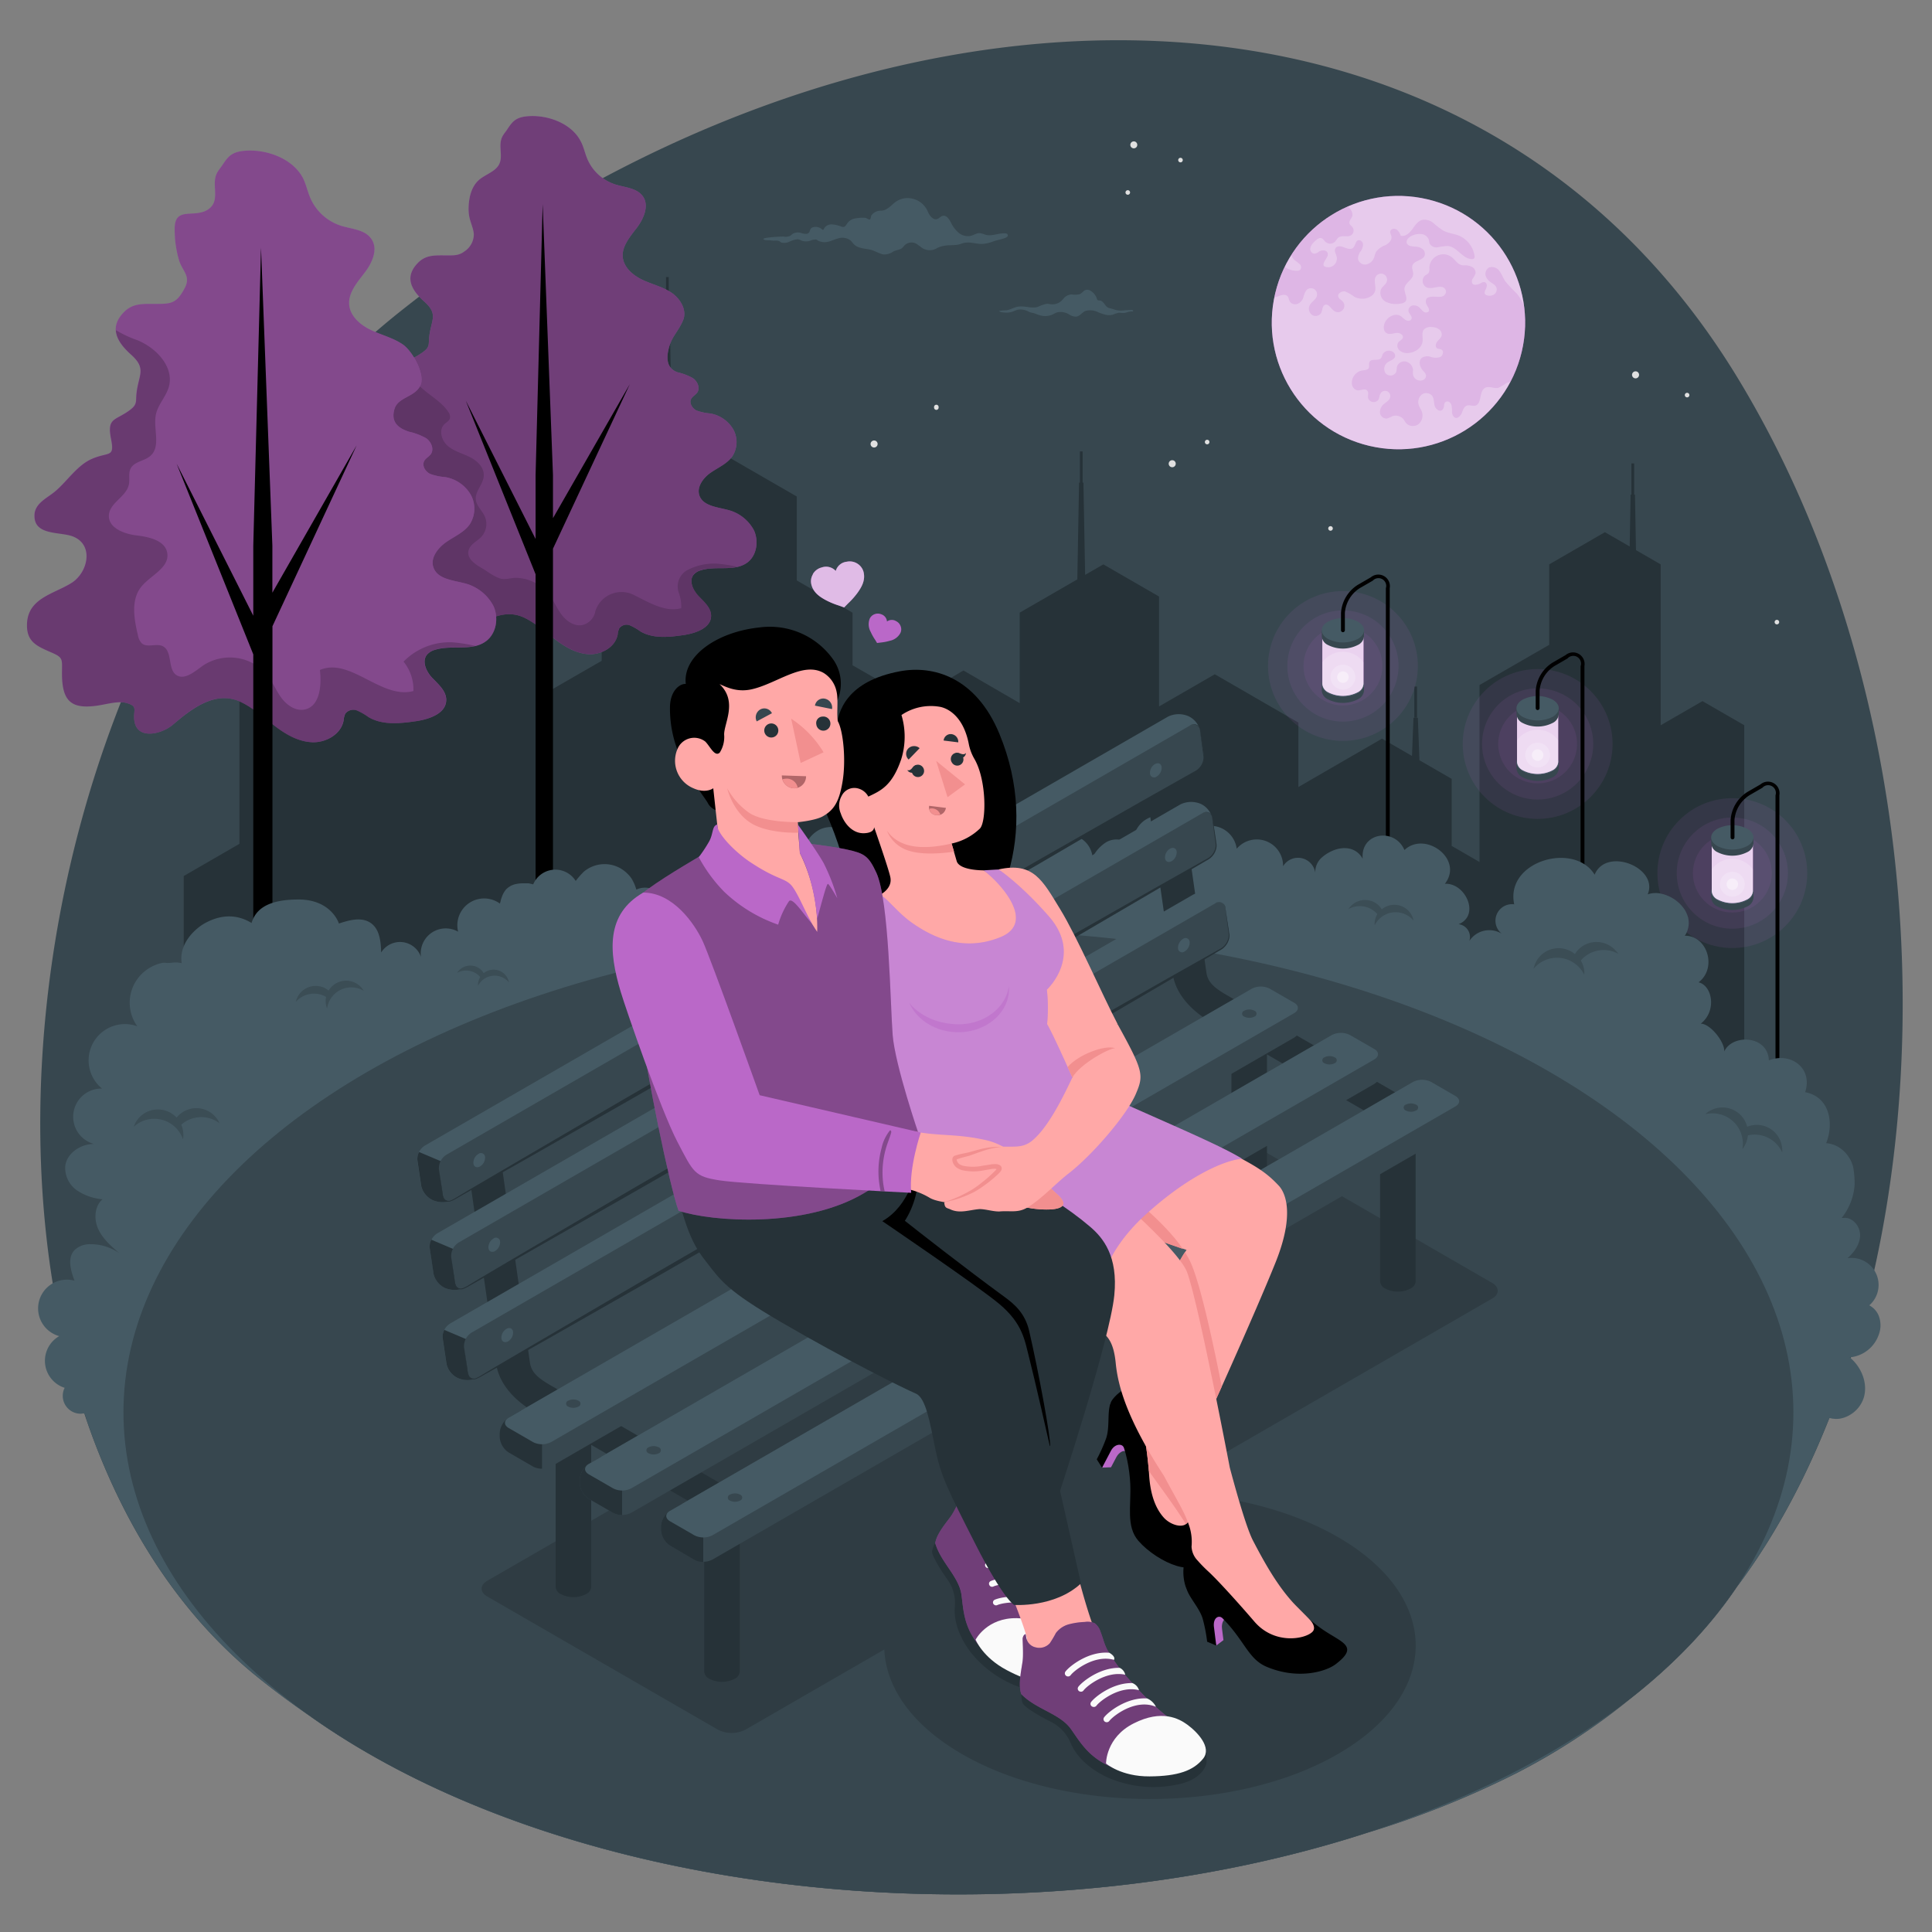<svg xmlns="http://www.w3.org/2000/svg" viewBox="0 0 500 500"><rect x="0" y="0" width="500" height="500" fill="#808080" stroke="none"/><g id="freepik--Background--inject-57"><path id="freepik--background--inject-57" d="M449.46,410.77c54.8-73,59.57-215.18.35-312.79C378-20.41,219.49-11.13,104.1,80.19-4.83,166.38-20.44,363,66.07,433.56c4.55,3.72,9.26,7.21,14.1,10.52q7,5,15.07,9.65c70.08,40.46,176.32,47.32,258.66,20.58a238.76,238.76,0,0,0,38.84-15.55A167.14,167.14,0,0,0,421.48,440C433.24,430.84,442.56,421,449.46,410.77Z" style="fill:#37474f"></path><g id="freepik--Stars--inject-57"><g id="freepik--stars--inject-57"><path d="M304.28,120a.91.91,0,1,1-.9-.9A.9.9,0,0,1,304.28,120Z" style="fill:#e0e0e0"></path><path d="M227.12,115a.91.91,0,0,1-1.81,0,.91.91,0,1,1,1.81,0Z" style="fill:#e0e0e0"></path><path d="M424.19,97a.91.91,0,1,1-.91-.9A.9.9,0,0,1,424.19,97Z" style="fill:#e0e0e0"></path><path d="M294.17,38a.9.9,0,1,1-.24-1.26A.91.91,0,0,1,294.17,38Z" style="fill:#e0e0e0"></path><path d="M313,114.4a.59.59,0,1,1-.58-.59A.58.58,0,0,1,313,114.4Z" style="fill:#e0e0e0"></path><path d="M306,41.76a.59.59,0,1,1-.16-.82A.59.59,0,0,1,306,41.76Z" style="fill:#e0e0e0"></path><path d="M292.36,50.14a.59.59,0,0,1-.82.16.59.59,0,1,1,.82-.16Z" style="fill:#e0e0e0"></path><path d="M344.93,136.76a.59.59,0,1,1-.59-.59A.59.59,0,0,1,344.93,136.76Z" style="fill:#e0e0e0"></path><path d="M242.91,105.41a.59.59,0,1,1-1.17,0,.59.59,0,1,1,1.17,0Z" style="fill:#e0e0e0"></path><path d="M437.21,102.25a.59.59,0,1,1-.59-.59A.59.59,0,0,1,437.21,102.25Z" style="fill:#e0e0e0"></path><path d="M460.45,161a.6.6,0,0,1-.59.59.59.59,0,0,1,0-1.18A.6.6,0,0,1,460.45,161Z" style="fill:#e0e0e0"></path></g></g></g><g id="freepik--Buildings--inject-57"><rect x="366.02" y="177.68" width="0.7" height="8.07" style="fill:#263238"></rect><polygon points="451.41 313.8 451.41 187.69 440.6 181.45 429.78 187.7 429.78 146.06 423.39 142.37 423.13 128.01 422.92 128.01 422.92 119.94 422.21 119.94 422.21 128.01 422 128.01 421.76 141.43 415.35 137.73 400.93 146.06 400.93 166.88 382.9 177.28 382.9 223.09 375.69 218.92 375.69 201.57 367.35 196.75 366.94 185.76 365.81 185.76 365.42 195.64 357.66 191.16 336.02 203.68 336.02 187 314.39 174.5 299.96 182.83 299.96 154.38 285.54 146.06 280.83 148.78 280.39 124.9 280.18 124.9 280.18 116.83 279.48 116.83 279.48 124.9 279.26 124.9 278.81 149.94 263.9 158.55 263.9 181.97 249.34 173.52 236.36 181.2 220.63 172.17 220.63 158.55 206.21 150.22 206.21 128.5 177.36 111.85 173.9 113.84 173.29 79.78 173.07 79.78 173.07 71.7 172.37 71.7 172.37 79.78 172.16 79.78 171.51 115.22 166.54 118.09 166.54 134.75 159.33 138.91 159.33 155.57 155.72 157.65 155.72 171.01 141.45 179.23 141.45 160.31 119.67 147.71 101.64 158.12 101.63 186.78 76.39 172.21 71.5 175.04 70.88 153.47 70.66 153.47 70.66 145.4 69.96 145.4 69.96 153.47 69.75 153.47 69.11 176.42 61.97 180.54 61.97 218.38 47.55 226.71 47.55 313.8 451.41 313.8" style="fill:#263238"></polygon></g><g id="freepik--Streetlights--inject-57"><g id="freepik--Lights--inject-57"><circle cx="448.33" cy="225.96" r="10.21" transform="translate(-28.47 383.2) rotate(-45)" style="fill:#BA68C8;opacity:0.1"></circle><circle cx="448.33" cy="225.96" r="14.39" transform="translate(-28.47 383.2) rotate(-45)" style="fill:#BA68C8;opacity:0.1"></circle><circle cx="448.33" cy="225.96" r="19.39" transform="translate(-28.47 383.2) rotate(-45)" style="fill:#BA68C8;opacity:0.1"></circle><path d="M442.86,230.78H453.8v1.58a2.74,2.74,0,0,1-1.61,2.23,8.56,8.56,0,0,1-7.73,0,2.72,2.72,0,0,1-1.6-2.23h0Z" style="fill:#37474f"></path><path d="M452.19,228.54c2.14,1.24,2.14,3.24,0,4.47a8.56,8.56,0,0,1-7.73,0c-2.14-1.23-2.14-3.23,0-4.47A8.56,8.56,0,0,1,452.19,228.54Z" style="fill:#455a64"></path><path d="M443,218.22h10.65v12.41a2.64,2.64,0,0,1-1.56,2.17,8.26,8.26,0,0,1-7.53,0,2.64,2.64,0,0,1-1.56-2.17h0Z" style="fill:#BA68C8"></path><path d="M443,218.22h10.65v12.41a2.64,2.64,0,0,1-1.56,2.17,8.26,8.26,0,0,1-7.53,0,2.64,2.64,0,0,1-1.56-2.17h0Z" style="fill:#fff;opacity:0.7"></path><path d="M452.09,216c2.08,1.2,2.08,3.15,0,4.35a8.33,8.33,0,0,1-7.53,0c-2.08-1.2-2.08-3.15,0-4.35A8.33,8.33,0,0,1,452.09,216Z" style="fill:#BA68C8"></path><path d="M452.09,216c2.08,1.2,2.08,3.15,0,4.35a8.33,8.33,0,0,1-7.53,0c-2.08-1.2-2.08-3.15,0-4.35A8.33,8.33,0,0,1,452.09,216Z" style="fill:#fff;opacity:0.5"></path><path d="M445.13,228.84a3.2,3.2,0,1,0,3.2-3.2A3.2,3.2,0,0,0,445.13,228.84Z" style="fill:#fff;opacity:0.2"></path><path d="M443,225a6.54,6.54,0,0,1,10.65,0v5.61a2.64,2.64,0,0,1-1.56,2.17,8.26,8.26,0,0,1-7.53,0,2.64,2.64,0,0,1-1.56-2.17Z" style="fill:#fff;opacity:0.2"></path><path d="M446.84,228.84a1.49,1.49,0,1,0,1.49-1.49A1.49,1.49,0,0,0,446.84,228.84Z" style="fill:#fff;opacity:0.4"></path><path d="M442.86,216.72H453.8v1.58a2.72,2.72,0,0,1-1.61,2.23,8.56,8.56,0,0,1-7.73,0,2.71,2.71,0,0,1-1.6-2.23h0Z" style="fill:#37474f"></path><path d="M452.19,214.49c2.14,1.23,2.14,3.23,0,4.46a8.56,8.56,0,0,1-7.73,0c-2.14-1.23-2.14-3.23,0-4.46A8.5,8.5,0,0,1,452.19,214.49Z" style="fill:#455a64"></path><path d="M460,325.62a.5.5,0,0,1-.5-.5V205.82a2,2,0,0,0-3.39-1.95l-3.35,1.94a8.33,8.33,0,0,0-3.88,6.43v4.48a.51.51,0,0,1-.5.5h0a.5.5,0,0,1-.5-.5v-4.48a9.31,9.31,0,0,1,4.38-7.3l3.35-1.94a3,3,0,0,1,4.89,2.82v119.3A.5.5,0,0,1,460,325.62Z"></path><circle cx="397.94" cy="192.54" r="10.21" transform="translate(67.77 486.5) rotate(-67.5)" style="fill:#BA68C8;opacity:0.1"></circle><circle cx="397.94" cy="192.54" r="14.39" transform="translate(67.77 486.5) rotate(-67.5)" style="fill:#BA68C8;opacity:0.1"></circle><circle cx="397.94" cy="192.54" r="19.39" transform="translate(-19.59 337.78) rotate(-45)" style="fill:#BA68C8;opacity:0.1"></circle><path d="M392.47,197.35H403.4v1.58a2.72,2.72,0,0,1-1.6,2.24,8.56,8.56,0,0,1-7.73,0,2.72,2.72,0,0,1-1.6-2.24h0Z" style="fill:#37474f"></path><path d="M401.8,195.12c2.14,1.23,2.14,3.23,0,4.47a8.56,8.56,0,0,1-7.73,0c-2.14-1.24-2.14-3.24,0-4.47A8.56,8.56,0,0,1,401.8,195.12Z" style="fill:#455a64"></path><path d="M392.61,184.8h10.65v12.41a2.65,2.65,0,0,1-1.56,2.17,8.33,8.33,0,0,1-7.53,0,2.65,2.65,0,0,1-1.56-2.17h0Z" style="fill:#BA68C8"></path><path d="M392.61,184.8h10.65v12.41a2.65,2.65,0,0,1-1.56,2.17,8.33,8.33,0,0,1-7.53,0,2.65,2.65,0,0,1-1.56-2.17h0Z" style="fill:#fff;opacity:0.7"></path><path d="M401.7,182.62c2.08,1.2,2.08,3.15,0,4.35a8.33,8.33,0,0,1-7.53,0c-2.08-1.2-2.08-3.15,0-4.35A8.33,8.33,0,0,1,401.7,182.62Z" style="fill:#BA68C8"></path><path d="M401.7,182.62c2.08,1.2,2.08,3.15,0,4.35a8.33,8.33,0,0,1-7.53,0c-2.08-1.2-2.08-3.15,0-4.35A8.33,8.33,0,0,1,401.7,182.62Z" style="fill:#fff;opacity:0.5"></path><path d="M394.74,195.42a3.2,3.2,0,1,0,3.2-3.2A3.2,3.2,0,0,0,394.74,195.42Z" style="fill:#fff;opacity:0.2"></path><path d="M392.61,191.6a6.54,6.54,0,0,1,10.65,0v5.61a2.65,2.65,0,0,1-1.56,2.17,8.33,8.33,0,0,1-7.53,0,2.65,2.65,0,0,1-1.56-2.17Z" style="fill:#fff;opacity:0.2"></path><path d="M396.45,195.42a1.49,1.49,0,1,0,1.49-1.49A1.48,1.48,0,0,0,396.45,195.42Z" style="fill:#fff;opacity:0.4"></path><path d="M392.47,183.3H403.4v1.57a2.72,2.72,0,0,1-1.6,2.24,8.56,8.56,0,0,1-7.73,0,2.72,2.72,0,0,1-1.6-2.24h0Z" style="fill:#37474f"></path><path d="M401.8,181.06c2.14,1.24,2.14,3.24,0,4.47a8.56,8.56,0,0,1-7.73,0c-2.14-1.23-2.14-3.23,0-4.47A8.56,8.56,0,0,1,401.8,181.06Z" style="fill:#455a64"></path><path d="M409.55,282.91a.5.5,0,0,1-.5-.5v-110a2,2,0,0,0-3.38-2l-3.35,1.94a8.31,8.31,0,0,0-3.88,6.43v4.48a.51.51,0,0,1-.5.5h0a.5.5,0,0,1-.5-.5v-4.48a9.29,9.29,0,0,1,4.38-7.3l3.35-1.94a3,3,0,0,1,4.88,2.82v110A.5.5,0,0,1,409.55,282.91Z"></path><circle cx="347.55" cy="172.36" r="10.21" style="fill:#BA68C8;opacity:0.1"></circle><circle cx="347.55" cy="172.36" r="14.39" style="fill:#BA68C8;opacity:0.1"></circle><circle cx="347.55" cy="172.36" r="19.39" style="fill:#BA68C8;opacity:0.1"></circle><path d="M342.08,177.17H353v1.58a2.7,2.7,0,0,1-1.6,2.23,8.5,8.5,0,0,1-7.73,0,2.7,2.7,0,0,1-1.6-2.23h0Z" style="fill:#37474f"></path><path d="M351.41,174.94c2.14,1.23,2.14,3.23,0,4.46a8.5,8.5,0,0,1-7.73,0c-2.14-1.23-2.14-3.23,0-4.46A8.5,8.5,0,0,1,351.41,174.94Z" style="fill:#455a64"></path><path d="M342.22,164.61h10.65V177a2.65,2.65,0,0,1-1.56,2.18,8.33,8.33,0,0,1-7.53,0,2.65,2.65,0,0,1-1.56-2.18h0Z" style="fill:#BA68C8"></path><path d="M342.22,164.61h10.65V177a2.65,2.65,0,0,1-1.56,2.18,8.33,8.33,0,0,1-7.53,0,2.65,2.65,0,0,1-1.56-2.18h0Z" style="fill:#fff;opacity:0.7"></path><path d="M351.31,162.44c2.08,1.2,2.08,3.15,0,4.35a8.33,8.33,0,0,1-7.53,0c-2.08-1.2-2.08-3.15,0-4.35A8.33,8.33,0,0,1,351.31,162.44Z" style="fill:#BA68C8"></path><path d="M351.31,162.44c2.08,1.2,2.08,3.15,0,4.35a8.33,8.33,0,0,1-7.53,0c-2.08-1.2-2.08-3.15,0-4.35A8.33,8.33,0,0,1,351.31,162.44Z" style="fill:#fff;opacity:0.5"></path><path d="M344.34,175.23a3.21,3.21,0,1,0,3.21-3.2A3.21,3.21,0,0,0,344.34,175.23Z" style="fill:#fff;opacity:0.2"></path><path d="M342.22,171.42a6.53,6.53,0,0,1,10.65,0V177a2.65,2.65,0,0,1-1.56,2.18,8.33,8.33,0,0,1-7.53,0,2.65,2.65,0,0,1-1.56-2.18Z" style="fill:#fff;opacity:0.2"></path><path d="M346.06,175.23a1.49,1.49,0,1,0,1.49-1.48A1.49,1.49,0,0,0,346.06,175.23Z" style="fill:#fff;opacity:0.4"></path><path d="M342.08,163.11H353v1.58a2.7,2.7,0,0,1-1.6,2.23,8.5,8.5,0,0,1-7.73,0,2.7,2.7,0,0,1-1.6-2.23h0Z" style="fill:#37474f"></path><path d="M351.41,160.88c2.14,1.23,2.14,3.23,0,4.47a8.56,8.56,0,0,1-7.73,0c-2.14-1.24-2.14-3.24,0-4.47A8.56,8.56,0,0,1,351.41,160.88Z" style="fill:#455a64"></path><path d="M359.16,258.56a.51.51,0,0,1-.5-.5V152.22a2,2,0,0,0-3.38-1.95l-3.35,1.93a8.34,8.34,0,0,0-3.88,6.44v4.47a.5.5,0,0,1-.5.5h0a.5.5,0,0,1-.5-.5v-4.47a9.28,9.28,0,0,1,4.38-7.3l3.35-1.94a3,3,0,0,1,4.88,2.82V258.06A.5.5,0,0,1,359.16,258.56Z"></path></g></g><g id="freepik--Trees--inject-57"><g id="freepik--Tree--inject-57"><g id="freepik--tree--inject-57"><path d="M130.87,159a9,9,0,0,1,4.88.88c2.93,1.41,5.35,3.66,7.95,5.62s5.56,3.7,8.81,3.81,6.77-1.91,7.35-5.11a4.9,4.9,0,0,1,.42-1.63,2.38,2.38,0,0,1,2.78-.72,14.68,14.68,0,0,1,2.68,1.55c3.29,1.94,7.41,1.5,11.19.95,3.14-.46,7.11-1.85,7.1-5,0-2.07-1.82-3.6-3.24-5.1s-2.59-3.92-1.28-5.53a3.74,3.74,0,0,1,1.82-1.12c3.93-1.28,8.74.43,12.06-2,2.47-1.82,3-5.54,1.75-8.32a10.56,10.56,0,0,0-7.09-5.39c-2.64-.68-6-1-7-3.53-.86-2.22.87-4.63,2.83-6s4.31-2.33,5.67-4.29a6.8,6.8,0,0,0,.19-7,8.61,8.61,0,0,0-5.93-4.07,13.07,13.07,0,0,1-3.59-.78c-1.1-.56-1.93-2-1.33-3,.35-.65,1.1-1,1.53-1.59.84-1.17.12-2.9-1.06-3.74a14.62,14.62,0,0,0-4-1.54c-2.85-1-3-3.64-2.2-6.52s2.4-4.06,3.62-6.94c1.07-2.55-.64-5.52-2.92-7.09s-5.07-2.19-7.57-3.37-4.93-3.28-5.13-6,1.91-5.21,3.64-7.46S168,53.37,166.5,51s-4.68-2.44-7.28-3.27a11.8,11.8,0,0,1-7.16-6.46c-.7-1.6-1-3.35-1.86-4.88-2.58-4.76-9.06-6.85-14.08-6.26-2.63.31-3.5,1.32-4.78,3.25-.73,1.14-1.49,1.72-1.75,3.29-.32,2,.55,4.26-.54,6.07s-3.66,2.49-5.22,3.94c-1.78,1.66-2.42,4.2-2.54,6.63a11,11,0,0,0,.21,3c.32,1.43,1,2.78,1.12,4.25a5.32,5.32,0,0,1-2.47,4.53c-1.46,1.14-3,1-4.83,1-2.81,0-5.16-.16-7.22,2-3.62,3.75-1.47,7.14,1.75,10,3.66,3.28,1.72,4.72,1.24,9-.23,2,.24,2.68-1.59,4-3.47,2.57-5.4,1.7-4.43,6.74.89,4.59-.48,3-4.46,4.73-3.53,1.52-5.86,5.32-8.72,7.7-1.84,1.52-4.65,2.7-4.82,5.38-.33,5.12,6,4,9.07,5.22,5,2,3.48,8.49-.39,10.92-4.09,2.57-10,3.52-10.38,9.39-.26,4.5,2.3,5.5,5.79,7,2.79,1.21,2.44,1.56,2.43,4.88,0,6.72,2.26,8.62,8.87,7.52,1.82-.3,4.58-1.07,6.39-.52,2.53.76,1.67,1.38,1.74,3.5.18,5.42,6.49,3.89,9.16,1.57C122.83,162.48,126.7,159.37,130.87,159Z" style="fill:#BA68C8"></path><path d="M130.87,159a9,9,0,0,1,4.88.88c2.93,1.41,5.35,3.66,7.95,5.62s5.56,3.7,8.81,3.81,6.77-1.91,7.35-5.11a4.9,4.9,0,0,1,.42-1.63,2.38,2.38,0,0,1,2.78-.72,14.68,14.68,0,0,1,2.68,1.55c3.29,1.94,7.41,1.5,11.19.95,3.14-.46,7.11-1.85,7.1-5,0-2.07-1.82-3.6-3.24-5.1s-2.59-3.92-1.28-5.53a3.74,3.74,0,0,1,1.82-1.12c3.93-1.28,8.74.43,12.06-2,2.47-1.82,3-5.54,1.75-8.32a10.56,10.56,0,0,0-7.09-5.39c-2.64-.68-6-1-7-3.53-.86-2.22.87-4.63,2.83-6s4.31-2.33,5.67-4.29a6.8,6.8,0,0,0,.19-7,8.61,8.61,0,0,0-5.93-4.07,13.07,13.07,0,0,1-3.59-.78c-1.1-.56-1.93-2-1.33-3,.35-.65,1.1-1,1.53-1.59.84-1.17.12-2.9-1.06-3.74a14.62,14.62,0,0,0-4-1.54c-2.85-1-3-3.64-2.2-6.52s2.4-4.06,3.62-6.94c1.07-2.55-.64-5.52-2.92-7.09s-5.07-2.19-7.57-3.37-4.93-3.28-5.13-6,1.91-5.21,3.64-7.46S168,53.37,166.5,51s-4.68-2.44-7.28-3.27a11.8,11.8,0,0,1-7.16-6.46c-.7-1.6-1-3.35-1.86-4.88-2.58-4.76-9.06-6.85-14.08-6.26-2.63.31-3.5,1.32-4.78,3.25-.73,1.14-1.49,1.72-1.75,3.29-.32,2,.55,4.26-.54,6.07s-3.66,2.49-5.22,3.94c-1.78,1.66-2.42,4.2-2.54,6.63a11,11,0,0,0,.21,3c.32,1.43,1,2.78,1.12,4.25a5.32,5.32,0,0,1-2.47,4.53c-1.46,1.14-3,1-4.83,1-2.81,0-5.16-.16-7.22,2-3.62,3.75-1.47,7.14,1.75,10,3.66,3.28,1.72,4.72,1.24,9-.23,2,.24,2.68-1.59,4-3.47,2.57-5.4,1.7-4.43,6.74.89,4.59-.48,3-4.46,4.73-3.53,1.52-5.86,5.32-8.72,7.7-1.84,1.52-4.65,2.7-4.82,5.38-.33,5.12,6,4,9.07,5.22,5,2,3.48,8.49-.39,10.92-4.09,2.57-10,3.52-10.38,9.39-.26,4.5,2.3,5.5,5.79,7,2.79,1.21,2.44,1.56,2.43,4.88,0,6.72,2.26,8.62,8.87,7.52,1.82-.3,4.58-1.07,6.39-.52,2.53.76,1.67,1.38,1.74,3.5.18,5.42,6.49,3.89,9.16,1.57C122.83,162.48,126.7,159.37,130.87,159Z" style="opacity:0.4"></path><path d="M183.72,157.83a7.27,7.27,0,0,0-1.28-1.91c-.53-.6-1.12-1.17-1.65-1.73a7.49,7.49,0,0,1-1.67-2.73,2.91,2.91,0,0,1,.39-2.8,2.87,2.87,0,0,1,.82-.69,5,5,0,0,1,1-.43,8.13,8.13,0,0,1,1.38-.32,3.18,3.18,0,0,1,.43-.06c.36,0,.72-.09,1.08-.11l.37,0c1.17-.05,2.35,0,3.5-.08.21,0,.42,0,.63,0s.48,0,.72-.06.49-.06.74-.1a5.78,5.78,0,0,0,.6-.11l.06,0a35.77,35.77,0,0,0-5.32-.83,15,15,0,0,0-7.56,1.63,4.82,4.82,0,0,0-2.29,5.9,10.13,10.13,0,0,1,.63,4c-4.12,1.12-8.2-1.41-12.23-3.41a7.1,7.1,0,0,0-10,4.19,4.46,4.46,0,0,1-3.25,3.56c-2.08.47-4.16-.92-5.45-2.62s-2.07-3.73-3.37-5.42a11.23,11.23,0,0,0-8.23-4.15c-1.3-.08-2.73.49-3.95.25-1.71-.33-3.77-2-5.3-2.88s-3.6-2.31-3.31-4.19,2.26-2.57,3.44-3.89a4.92,4.92,0,0,0,.81-5.2c-.68-1.51-2.14-2.69-2.32-4.34-.23-2.2,2-4,2.06-6.23s-1.75-3.85-3.65-4.8-4.06-1.48-5.68-2.88-2.39-4.11-.87-5.6c.51-.5,1.26-.85,1.45-1.55a2.08,2.08,0,0,0-.44-1.64c-1.47-2.24-3.85-3.68-5.92-5.37s-6-5.11-4.53-7.42c-.7.73-.9,1.78-.44,4.17.89,4.59-.48,3-4.46,4.73-3.53,1.52-5.86,5.32-8.72,7.69h0c-.46.38-1,.74-1.51,1.1-1.57,1.1-3.18,2.27-3.31,4.28a4.38,4.38,0,0,0,.17,1.64,3.18,3.18,0,0,0,.68,1.16,3.43,3.43,0,0,0,.5.43,4.73,4.73,0,0,0,1.23.62c2,.74,4.79.68,6.49,1.37a5.4,5.4,0,0,1,1.56.94,4.74,4.74,0,0,1,1.59,3.55,7.77,7.77,0,0,1-3.54,6.43c-.51.32-1,.62-1.61.9-1.11.57-2.27,1.09-3.38,1.65a16.47,16.47,0,0,0-2.35,1.42,6.8,6.8,0,0,0-3,5.42c-.21,3.66,1.46,5,4,6.18.57.27,1.18.54,1.83.82,1.74.76,2.26,1.18,2.4,2.2a10.59,10.59,0,0,1,0,1.57c0,.33,0,.7,0,1.11a15.67,15.67,0,0,0,.45,4.16,4.44,4.44,0,0,0,2.71,3.23,8.09,8.09,0,0,0,3.43.4,20.6,20.6,0,0,0,2.28-.27,31.78,31.78,0,0,1,4.88-.71,5.21,5.21,0,0,1,1.51.19,2.9,2.9,0,0,1,1.64.88h0c.38.56.06,1.3.1,2.62a3.87,3.87,0,0,0,1.13,2.86,3.23,3.23,0,0,0,.54.37,4.13,4.13,0,0,0,2,.46,6.27,6.27,0,0,0,.74-.05A9.52,9.52,0,0,0,118.6,166a7.35,7.35,0,0,0,1.15-.82c.56-.48,1.15-1,1.76-1.47a27.86,27.86,0,0,1,4.82-3.28,12.59,12.59,0,0,1,4.54-1.43,8.87,8.87,0,0,1,2.41.08,9.24,9.24,0,0,1,2.47.8,19.1,19.1,0,0,1,2.11,1.2c.68.44,1.34.91,2,1.41,1.29,1,2.55,2,3.85,3a21.39,21.39,0,0,0,5.28,3.08,11.23,11.23,0,0,0,3.53.73,7.8,7.8,0,0,0,6.42-2.95,5.23,5.23,0,0,0,.93-2.16c.06-.28.09-.57.14-.84a2.4,2.4,0,0,1,.28-.79,1.65,1.65,0,0,1,.52-.53,2.51,2.51,0,0,1,1.49-.34,3.39,3.39,0,0,1,.77.15,14.28,14.28,0,0,1,2.67,1.55,10.35,10.35,0,0,0,4,1.3c.46.06.94.09,1.42.11s1,0,1.44,0a41.7,41.7,0,0,0,4.34-.45c2.36-.34,5.18-1.21,6.44-3a3.48,3.48,0,0,0,.66-2.07A3.82,3.82,0,0,0,183.72,157.83Z" style="opacity:0.15"></path><path d="M120.55,103.7l18.06,35.79V123l1.83-70.16L143.11,123V134.1L163,99.41,143.11,142V263.34a1.11,1.11,0,0,1-.66.92,3.5,3.5,0,0,1-3.18,0,1.11,1.11,0,0,1-.66-.92V148.62Z"></path></g></g><g id="freepik--tree--inject-57"><g id="freepik--tree--inject-57"><path d="M57.05,180.72a9.88,9.88,0,0,1,5.36,1c3.22,1.56,5.88,4,8.74,6.19s6.11,4.06,9.69,4.18,7.43-2.1,8.08-5.62a5.13,5.13,0,0,1,.45-1.79,2.63,2.63,0,0,1,3.06-.79,16.37,16.37,0,0,1,2.94,1.7c3.62,2.14,8.15,1.65,12.3,1.05,3.46-.51,7.82-2,7.81-5.53,0-2.27-2-4-3.56-5.61s-2.85-4.31-1.41-6.08a4.16,4.16,0,0,1,2-1.23c4.32-1.4,9.61.47,13.26-2.24,2.71-2,3.34-6.08,1.92-9.14a11.6,11.6,0,0,0-7.79-5.93c-2.9-.74-6.59-1.08-7.67-3.88-1-2.45,1-5.09,3.1-6.6s4.74-2.56,6.24-4.71a7.47,7.47,0,0,0,.21-7.74,9.47,9.47,0,0,0-6.52-4.47,14.51,14.51,0,0,1-4-.86c-1.21-.62-2.12-2.15-1.46-3.33.39-.72,1.22-1.09,1.69-1.75.92-1.29.12-3.19-1.17-4.11a16,16,0,0,0-4.41-1.69c-3.14-1-4.75-2.71-3.82-5.88s5.42-3.06,6.76-6.23c1.18-2.8-2.08-8.76-4.59-10.48S98.74,86.71,96,85.41s-5.42-3.59-5.64-6.63,2.1-5.73,4-8.2,3.52-5.93,1.86-8.57-5.14-2.68-8-3.59a13,13,0,0,1-7.88-7.11c-.76-1.75-1.13-3.67-2-5.35-2.84-5.24-10-7.53-15.48-6.89-2.89.34-3.85,1.45-5.25,3.57-.81,1.26-1.65,1.9-1.93,3.62-.42,2.54.92,5.75-1.47,7.68-3.62,2.93-9.17-1-9,5.54a27.6,27.6,0,0,0,1.22,8.17c1,2.75,3,3.95,1.32,7-2.13,4-3.52,4-7.79,4-3.09,0-5.66-.17-7.93,2.17-4,4.12-1.62,7.85,1.92,11,4,3.61,1.89,5.19,1.36,9.87-.25,2.25.27,2.94-1.75,4.44-3.8,2.82-5.93,1.87-4.86,7.4,1,5-.53,3.32-4.9,5.2-3.89,1.67-6.45,5.85-9.6,8.46-2,1.68-5.1,3-5.29,5.92-.36,5.63,6.64,4.39,10,5.74,5.44,2.2,3.82,9.33-.42,12C14,153.7,7.39,154.75,7,161.2c-.28,4.94,2.53,6,6.37,7.69,3.06,1.33,2.68,1.71,2.67,5.37,0,7.38,2.48,9.46,9.75,8.26,2-.33,5-1.17,7-.57,2.78.83,1.84,1.52,1.92,3.84.2,6,7.13,4.28,10.07,1.73C48.21,184.58,52.46,181.17,57.05,180.72Z" style="fill:#BA68C8"></path><path d="M57.05,180.72a9.88,9.88,0,0,1,5.36,1c3.22,1.56,5.88,4,8.74,6.19s6.11,4.06,9.69,4.18,7.43-2.1,8.08-5.62a5.13,5.13,0,0,1,.45-1.79,2.63,2.63,0,0,1,3.06-.79,16.37,16.37,0,0,1,2.94,1.7c3.62,2.14,8.15,1.65,12.3,1.05,3.46-.51,7.82-2,7.81-5.53,0-2.27-2-4-3.56-5.61s-2.85-4.31-1.41-6.08a4.16,4.16,0,0,1,2-1.23c4.32-1.4,9.61.47,13.26-2.24,2.71-2,3.34-6.08,1.92-9.14a11.6,11.6,0,0,0-7.79-5.93c-2.9-.74-6.59-1.08-7.67-3.88-1-2.45,1-5.09,3.1-6.6s4.74-2.56,6.24-4.71a7.47,7.47,0,0,0,.21-7.74,9.47,9.47,0,0,0-6.52-4.47,14.51,14.51,0,0,1-4-.86c-1.21-.62-2.12-2.15-1.46-3.33.39-.72,1.22-1.09,1.69-1.75.92-1.29.12-3.19-1.17-4.11a16,16,0,0,0-4.41-1.69c-3.14-1-4.75-2.71-3.82-5.88s5.42-3.06,6.76-6.23c1.18-2.8-2.08-8.76-4.59-10.48S98.74,86.71,96,85.41s-5.42-3.59-5.64-6.63,2.1-5.73,4-8.2,3.52-5.93,1.86-8.57-5.14-2.68-8-3.59a13,13,0,0,1-7.88-7.11c-.76-1.75-1.13-3.67-2-5.35-2.84-5.24-10-7.53-15.48-6.89-2.89.34-3.85,1.45-5.25,3.57-.81,1.26-1.65,1.9-1.93,3.62-.42,2.54.92,5.75-1.47,7.68-3.62,2.93-9.17-1-9,5.54a27.6,27.6,0,0,0,1.22,8.17c1,2.75,3,3.95,1.32,7-2.13,4-3.52,4-7.79,4-3.09,0-5.66-.17-7.93,2.17-4,4.12-1.62,7.85,1.92,11,4,3.61,1.89,5.19,1.36,9.87-.25,2.25.27,2.94-1.75,4.44-3.8,2.82-5.93,1.87-4.86,7.4,1,5-.53,3.32-4.9,5.2-3.89,1.67-6.45,5.85-9.6,8.46-2,1.68-5.1,3-5.29,5.92-.36,5.63,6.64,4.39,10,5.74,5.44,2.2,3.82,9.33-.42,12C14,153.7,7.39,154.75,7,161.2c-.28,4.94,2.53,6,6.37,7.69,3.06,1.33,2.68,1.71,2.67,5.37,0,7.38,2.48,9.46,9.75,8.26,2-.33,5-1.17,7-.57,2.78.83,1.84,1.52,1.92,3.84.2,6,7.13,4.28,10.07,1.73C48.21,184.58,52.46,181.17,57.05,180.72Z" style="opacity:0.3"></path><path d="M112.51,168.16c3.32-1.08,7.2-.23,10.48-1a39.44,39.44,0,0,0-5.88-.93,16.67,16.67,0,0,0-12.67,5,11.44,11.44,0,0,1,2.55,7.61c-8.24,2.24-16.35-8.81-24.2-5.45.48,4,0,9.35-3.87,10.22-2.28.51-4.57-1-6-2.88s-2.28-4.1-3.71-6a12.61,12.61,0,0,0-16.75-2.43c-2.13,1.54-4.79,3.87-6.92,2.33s-.89-6.14-3.41-7.39c-1.67-.84-4,.49-5.43-.75a3.87,3.87,0,0,1-1-2.06c-1-4.21-1.86-9.08.79-12.49,2.36-3,7.35-4.92,6.81-8.74-.46-3.26-4.6-4.24-7.87-4.62s-7.41-1.93-7.25-5.21,4.54-4.79,5.18-8c.28-1.36-.18-2.86.44-4.1.93-1.85,3.59-1.93,5.14-3.3,2.8-2.48.63-7.11,1.42-10.76.57-2.58,2.65-4.6,3.35-7.15,1.38-5.1-3.25-10-8.11-12a30.43,30.43,0,0,1-5.52-2.56L30,85.47c.12,2.3,1.83,4.44,4,6.37,4,3.61,1.89,5.19,1.37,9.87-.26,2.25.26,2.94-1.76,4.44-3.8,2.82-5.93,1.87-4.86,7.4,1,5-.53,3.32-4.9,5.2-3.89,1.67-6.45,5.85-9.59,8.46-2,1.68-5.11,3-5.3,5.92-.36,5.63,6.64,4.39,10,5.74,5.44,2.2,3.82,9.33-.42,12C14,153.7,7.39,154.75,7,161.2c-.28,4.94,2.53,6,6.37,7.69,3.06,1.33,2.68,1.71,2.67,5.37,0,7.38,2.48,9.46,9.75,8.26,2-.33,5-1.17,7-.57,2.78.83,1.84,1.52,1.92,3.84.2,6,7.13,4.28,10.07,1.73,3.38-2.94,7.63-6.35,12.22-6.8a9.88,9.88,0,0,1,5.36,1c3.22,1.56,5.88,4,8.74,6.19s6.11,4.06,9.69,4.18,7.43-2.1,8.08-5.62a5.13,5.13,0,0,1,.45-1.79,2.63,2.63,0,0,1,3.06-.79,16.37,16.37,0,0,1,2.94,1.7c3.62,2.14,8.15,1.65,12.3,1.05,3.46-.51,7.82-2,7.81-5.53,0-2.28-2-4-3.56-5.61s-2.85-4.31-1.41-6.08A4.16,4.16,0,0,1,112.51,168.16Z" style="opacity:0.2"></path><path d="M45.71,120l19.84,39.35V141.21l2-77.12,2.94,77.12v12.18l21.81-38.13L70.51,162.07V305.56a1.25,1.25,0,0,1-.73,1,3.92,3.92,0,0,1-3.5,0,1.25,1.25,0,0,1-.73-1V169.35Z"></path></g></g></g><g id="freepik--Floor--inject-57"><g id="freepik--floor--inject-57"><g id="freepik--Shrubbery--inject-57"><path d="M486.27,345.28a8.78,8.78,0,0,1-7.57,6c3,2.45,4.72,6.6,3.68,10.31a7.93,7.93,0,0,1-3.61,4.58,7.35,7.35,0,0,1-2.77,1,6,6,0,0,1-1.46,0c-.24,0-.47-.07-.7-.11-.39-.08-.39-.12-.55.27-2,4.92-4.09,9.8-6.41,14.58s-4.68,9.18-7.3,13.61-5.26,8.5-8.17,12.55c-.64.9-1.3,1.79-2,2.67-6.89,10.24-16.22,20.07-28,29.18a166.67,166.67,0,0,1-28.73,18.81,240,240,0,0,1-38.84,15.55C271.55,501,165.32,494.19,95.24,453.73q-8.05-4.65-15.08-9.65-7.25-5-14.09-10.52A118.5,118.5,0,0,1,57,425.3a125.21,125.21,0,0,1-9.66-10.92,137.35,137.35,0,0,1-8.52-12.11,150.93,150.93,0,0,1-7.4-13.2q-3.47-6.93-6.28-14.16c-1-2.45-1.86-4.92-2.72-7.41-.13-.38-.3-1.5-.66-1.68-.18-.08-.65.06-.85.05a4.63,4.63,0,0,1-4.18-6.7,7.35,7.35,0,0,1-1.4-13.38,7.44,7.44,0,1,1,3.95-14.35c-1-2.66-1.93-6,.09-8A5.76,5.76,0,0,1,23.43,322a12.84,12.84,0,0,1,7.46,2.34c-2.11-1.82-4.29-3.72-5.46-6.25s-1-5.91,1.1-7.72A13.87,13.87,0,0,1,19.82,308a7.07,7.07,0,0,1-2.93-6.24c.42-3.37,4-5.69,7.39-5.71a7.3,7.3,0,0,1,2.13-14.33,9.39,9.39,0,0,1,9.12-16.12,10.47,10.47,0,0,1,3.18-15.11,10.15,10.15,0,0,1,3-1.23,3.41,3.41,0,0,1,1.35-.06,5.39,5.39,0,0,0,.7,0c.51,0,1-.11,1.54-.11a7,7,0,0,1,1.72.17c-.79-5.3,3.8-9.07,5.8-10.22,2.51-1.43,7.19-3.3,12.28-.17,1-3.32,3.86-6.1,12.22-6.08s10.38,6.07,10.38,6.22c2.58-.85,5.91-1.85,8.35-.07,2.23,1.64,2.52,4.81,2.59,7.57a5.74,5.74,0,0,1,10.31,1.15,6.47,6.47,0,0,1,9.61-6.54,6.94,6.94,0,0,1,10.88-7.23c-.07,0,0-.26,0-.3a1.91,1.91,0,0,0,.13-.45,6.11,6.11,0,0,1,.31-1,6,6,0,0,1,1.07-1.94,5,5,0,0,1,2.72-1.44,8.77,8.77,0,0,1,1.77-.16h.88l.44,0a11.45,11.45,0,0,1,1.23.28,6.21,6.21,0,0,1,11-.89,21.57,21.57,0,0,1,2.15-2.44,8.36,8.36,0,0,1,9.51-.79l.31.2a9.06,9.06,0,0,1,2.39,2.27,10.73,10.73,0,0,1,1.33,3,5.21,5.21,0,0,1,6.53,1.76,5.49,5.49,0,0,1,7.25-3.08,5.36,5.36,0,0,1,.18-5.45c1.13-1.54,3.71-2,5-.53-.28-.32.1-1.33.26-1.63a2.93,2.93,0,0,1,.34-.5,1.88,1.88,0,0,0,.31-.51c.18-.5.32-1,.54-1.47a9.78,9.78,0,0,1,1.76-2.57,8.34,8.34,0,0,1,5.49-2.65c3.82-.19,7.62,3.18,7.39,7a4.13,4.13,0,0,1,4.21-2.38,5.36,5.36,0,0,1,4,2.93,7.73,7.73,0,0,1,4.24-6.48,6.76,6.76,0,0,1,7.52,1.23c2.19,2.23,2.38,5.68,2.44,8.8a5.75,5.75,0,0,1,7.85-1.27,4,4,0,0,1,5.67-5.2,8.71,8.71,0,0,1,6.47-9.52c4.15-.85,8.75,2.39,9.07,6.61a5.4,5.4,0,0,1,10.14,2.09,5.12,5.12,0,0,1,4.35-4.09c.37,0,.75,0,1.12,0,.13,0,.25-.06.37-.07a2.53,2.53,0,0,1,1.1.31,4.21,4.21,0,0,1,1.68,1.64,10.8,10.8,0,0,1,1.1,3.55,6.45,6.45,0,0,1,11.7,3.15,9.61,9.61,0,0,1,3.53-3.94,5.32,5.32,0,0,1,3.6-.62c.57.12,1,.47,1.59.59a5.25,5.25,0,0,1,1.88.89,6.88,6.88,0,1,1,13.7-1.07,6.83,6.83,0,0,1,13,1.9,6.81,6.81,0,0,1,12,4.53,4.51,4.51,0,0,1,8.33,1.7A5,5,0,0,1,342,222a10,10,0,0,1,2.45-1.64c2.95-1.45,6.48-1.24,8.21,1.88-.59-6.88,8.31-8.11,10.81-2.25,5.35-5.07,15.44,2.36,10.46,8.74,5.26-.34,9.25,8.14,3.56,10.45a3.34,3.34,0,0,1,2.78,4.33,6.16,6.16,0,0,1,8.42-1.84,4.28,4.28,0,0,1,3.19-7.63c-2.41-11.22,15.57-16.3,20.81-7.67,3-7.32,16.66-1.81,13.73,5.09a6.31,6.31,0,0,1,3.46-.18l.34.08a2.25,2.25,0,0,1,.33.08A9,9,0,0,1,432,232a4.37,4.37,0,0,1,.57.29l0,0a6.7,6.7,0,0,1,.88.54,7.62,7.62,0,0,1,.84.66c.09.08.19.15.27.23a10.58,10.58,0,0,1,1.18,1.34,2.75,2.75,0,0,1,.19.28c.07.08.12.19.19.29a8.17,8.17,0,0,1,.57,1.24,1.45,1.45,0,0,1,.09.25c0,.07,0,.14.07.22s.06.24.08.37a5.92,5.92,0,0,1-.9,4.46c5.83-.08,8.44,8.36,3.56,12.05,3.59.88,4.76,7.43.57,10.7,2.42,0,6.2,4.68,6.08,7.19,2.08-4.57,11.29-4.2,11.54,2.3,5.74-2.21,11.44,2.07,9.39,8.24,6.47,1.27,7.46,8.17,5.44,13.2a6.12,6.12,0,0,1,1.52.29,7.07,7.07,0,0,1,1.6.68,8.18,8.18,0,0,1,2.65,2.52,7.69,7.69,0,0,1,1.37,3.65,25.65,25.65,0,0,1,.23,3.51,15.3,15.3,0,0,1-2,6.69,13.3,13.3,0,0,1-1.35,2,2.74,2.74,0,0,0,.6,0,2.16,2.16,0,0,1,.44,0,3.39,3.39,0,0,1,.84.17,4,4,0,0,1,1.47.95,4.78,4.78,0,0,1,1.41,3.31c0,2.36-1.51,4.46-3.26,6a7,7,0,0,1,5.62,12.22c.08-.06.73.44.81.5a4.32,4.32,0,0,1,.76.72,5,5,0,0,1,1,1.77A6.77,6.77,0,0,1,486.27,345.28Z" style="fill:#455a64"></path><g style="opacity:0.15"><path d="M418.12,246a6.61,6.61,0,0,0-9.32-.55,6.24,6.24,0,0,0-1.21,1.47,6.59,6.59,0,0,0-10.69,3.78A7.86,7.86,0,0,1,410,252.26a5.41,5.41,0,0,0,0-1.13,6.58,6.58,0,0,0-.89-2.54,6.54,6.54,0,0,1,.68-.72,7.85,7.85,0,0,1,9.08-1A5.59,5.59,0,0,0,418.12,246Z"></path><path d="M349.47,234.63a5.1,5.1,0,0,1,7.19-.43,4.84,4.84,0,0,1,.94,1.14,5.08,5.08,0,0,1,8.24,2.92,6.05,6.05,0,0,0-10.07,1.2,4.25,4.25,0,0,1,0-.87,5.09,5.09,0,0,1,.69-2,5.49,5.49,0,0,0-.53-.55,6,6,0,0,0-7-.74A4.16,4.16,0,0,1,349.47,234.63Z"></path><path d="M61.66,361.46h.09v0Z"></path><path d="M56.26,289.7a6.56,6.56,0,0,0-10.56-.46,6.6,6.6,0,0,0-11.09,2.37,7.86,7.86,0,0,1,12.75,3.24,5.91,5.91,0,0,0,.1-1.12,6.63,6.63,0,0,0-.55-2.64,5.8,5.8,0,0,1,.77-.62,7.82,7.82,0,0,1,9.12.22A4.8,4.8,0,0,0,56.26,289.7Z"></path><path d="M461.21,297.09a6.59,6.59,0,0,0-7.2-5.94,6.22,6.22,0,0,0-1.84.46,6.59,6.59,0,0,0-10.86-3.25,7.85,7.85,0,0,1,9.62,9,5.71,5.71,0,0,0,.63-.94,6.42,6.42,0,0,0,.78-2.58,6.27,6.27,0,0,1,1-.17,7.82,7.82,0,0,1,7.89,4.58A5.33,5.33,0,0,0,461.21,297.09Z"></path><path d="M76.82,258.42a5.3,5.3,0,0,1,6.92-2.86,5.41,5.41,0,0,1,1.31.8,5.28,5.28,0,0,1,9.09.07,6.3,6.3,0,0,0-9.49,4.6,4.08,4.08,0,0,1-.26-.86,5.29,5.29,0,0,1,0-2.17,5.12,5.12,0,0,0-.7-.36,6.29,6.29,0,0,0-7.14,1.65A4.84,4.84,0,0,1,76.82,258.42Z"></path><path d="M118.72,251.22a4.05,4.05,0,0,1,5.73-.27,4.17,4.17,0,0,1,.74.9,4.05,4.05,0,0,1,6.53,2.4,4.82,4.82,0,0,0-8,.87,3.24,3.24,0,0,1,0-.69,4.1,4.1,0,0,1,.56-1.56,4.27,4.27,0,0,0-.41-.44,4.79,4.79,0,0,0-5.57-.65A3.09,3.09,0,0,1,118.72,251.22Z"></path></g></g><ellipse id="freepik--floor--inject-57" cx="248.04" cy="365.51" rx="216.09" ry="124.76" style="fill:#37474f"></ellipse></g></g><g id="freepik--Clouds--inject-57"><path id="freepik--Cloud--inject-57" d="M279.58,76.06a.34.34,0,0,1-.12.06,5.07,5.07,0,0,1-2.06.08,2.82,2.82,0,0,0-1.82.72c-.29.27-.53.6-.82.88a3.45,3.45,0,0,1-2.8.94,8.34,8.34,0,0,0-1-.13,8.59,8.59,0,0,0-2.3.79c-1.71.55-3.59-.38-5.35,0-1,.19-1.87.77-2.86.91a14.27,14.27,0,0,0-1.85.15c0,.36,1.31.43,1.6.44a5,5,0,0,0,2-.3,10.73,10.73,0,0,1,1.19-.45,4.32,4.32,0,0,1,2.91.56,6,6,0,0,0,1.16.31c.52.14,1,.39,1.54.54a4.87,4.87,0,0,0,3,0c.59-.22,1.11-.59,1.71-.75a4.22,4.22,0,0,1,3,.58,3.24,3.24,0,0,0,1.82.56c.9-.13,1.45-1,2.27-1.44a4.52,4.52,0,0,1,3.45.32,13,13,0,0,0,1.82.61,3.9,3.9,0,0,0,1.89,0,11.9,11.9,0,0,1,1.39-.46c.56-.09,1.15.09,1.71,0a3.92,3.92,0,0,0,.59-.15,4.12,4.12,0,0,1,1.47-.24.18.18,0,0,0,.13,0,.13.13,0,0,0,0-.12.31.31,0,0,0-.24-.24,1.08,1.08,0,0,0-.36,0c-.74,0-1.49.07-2.23.14a5.51,5.51,0,0,1-2-.25,13.73,13.73,0,0,0-1.39-.4,1.92,1.92,0,0,1-1-.8c-.39-.5-.81-1.14-1.51-1.17a1,1,0,0,1-.4-.06c-.18-.09-.24-.32-.29-.51a3.68,3.68,0,0,0-1.73-2,1.4,1.4,0,0,0-1.69.2A5.44,5.44,0,0,1,279.58,76.06Z" style="fill:#455a64"></path><path id="freepik--cloud--inject-57" d="M234.21,51.3a5.5,5.5,0,0,0-2.65,1.12c-1,.8-2,2-3.44,2.11a2.94,2.94,0,0,0-2.64,1.27c-.1.21-.1.88-.36,1s-.82-.36-1.1-.41a9.14,9.14,0,0,0-2.71.15,3.11,3.11,0,0,0-2.06,1.29c-.24.35-.45.79-.85.89a1.39,1.39,0,0,1-.7-.09,7.89,7.89,0,0,0-2.42-.56,2.19,2.19,0,0,0-2.05,1.14c0,.11-.1.24-.21.26s-.22-.06-.31-.14a2.46,2.46,0,0,0-2.22-.54,1.13,1.13,0,0,0-.65.38c-.23.3-.23.72-.46,1-.39.51-1.18.37-1.81.2a2.83,2.83,0,0,0-2.47.17c-.18.14-.33.33-.53.46a2.83,2.83,0,0,1-1.83.21c-.41,0-5.24.21-5.16.63s1.29.31,1.56.33.79.11,1.2.12a3.38,3.38,0,0,1,1.23.07c.25.11.41.33.69.42a3.12,3.12,0,0,0,1.93-.18,6.49,6.49,0,0,1,2.26-.68,3.46,3.46,0,0,1,1.06.38,3.57,3.57,0,0,0,2.17,0,3.4,3.4,0,0,1,1.5-.31c.25.06.53.32.79.41a5.47,5.47,0,0,0,1.06.26c1.29.16,2.54-.59,3.75-.92a3.56,3.56,0,0,1,3.33.48c.31.28.53.64.82.94,1,1.08,2.68,1.13,4.14,1.42,1.22.24,2.31,1,3.48,1.26a3.93,3.93,0,0,0,2.6-.73c.69-.36,1.4-.42,2.07-.74a2.82,2.82,0,0,0,.77-.77,2.62,2.62,0,0,1,3-.61,15.47,15.47,0,0,1,1.57,1.12,3.6,3.6,0,0,0,4,.07,6,6,0,0,1,1.95-.59c1.37-.24,2.83,0,4.07-.45,2-.78,3.26-.12,5.32,0a9.24,9.24,0,0,0,3.34-.73c.65-.24,3.24-.7,3.54-1.28a.49.49,0,0,0-.18-.62.78.78,0,0,0-.36-.1c-1.48-.15-2.89.52-4.36.47-1,0-1.84-.73-2.85-.5-.62.15-1.17.5-1.79.66a3.77,3.77,0,0,1-3.16-.81,8.34,8.34,0,0,1-2-2.67c-.45-.87-1.15-1.92-2.09-1.7-.55.12-.93.66-1.46.83-1,.33-1.92-.81-2.36-1.81A5.71,5.71,0,0,0,234.21,51.3Z" style="fill:#455a64"></path></g><g id="freepik--Moon--inject-57"><g id="freepik--moon--inject-57"><circle cx="361.94" cy="83.49" r="32.78" transform="translate(197.52 416.57) rotate(-76.72)" style="fill:#BA68C8"></circle><circle cx="361.94" cy="83.49" r="32.78" transform="translate(197.52 416.57) rotate(-76.72)" style="fill:#fff;opacity:0.65"></circle><path d="M349.86,99.2a1.88,1.88,0,0,0,1.39,1.81c.86.12,1.9-.57,2.51,0s.17,1.29.3,2a1.52,1.52,0,0,0,2.69.39c.24-.46.22-1,.48-1.47a1.35,1.35,0,0,1,2.45,1.14c-.25.68-1,1-1.54,1.52a2.64,2.64,0,0,0-1,2.25,1.7,1.7,0,0,0,1.76,1.48,6.39,6.39,0,0,0,1.41-.59,2.62,2.62,0,0,1,2.93.79c.24.32.41.7.68,1a2.4,2.4,0,0,0,3.26.18,2.94,2.94,0,0,0,.73-3.31c-.2-.48-.51-.92-.7-1.41a2.56,2.56,0,0,1,.68-2.82,2,2,0,0,1,2.75.27c.53.73.42,1.74.66,2.61s1.36,1.67,2,1,.21-1.58.81-2,1.29.1,1.51.71a7.27,7.27,0,0,1,.16,1.93c.05.64.39,1.37,1,1.47s1.3-.66,1.57-1.36.53-1.54,1.23-1.81,1.5.16,2.22,0c1.77-.5.92-3.72,2.53-4.61,1-.55,2.31.25,3.43,0a10.64,10.64,0,0,0,2-1.18,4.62,4.62,0,0,1,1.16-.37,32.71,32.71,0,0,0,3.76-15.25,33.54,33.54,0,0,0-.27-4.16,10,10,0,0,0-2-3.58,34.2,34.2,0,0,1-2.83-3c-.57-.85-.89-1.85-1.52-2.66a2.33,2.33,0,0,0-2.68-.94,1.89,1.89,0,0,0-.92,2A3,3,0,0,0,385.76,73c.55.41,1.23.74,1.5,1.37a1.56,1.56,0,0,1-.53,1.78,2.11,2.11,0,0,1-1.9.28c-1.12-.34-.39-1.33-.14-2,.17-.48.13-1.13-.33-1.35s-1,.13-1.41.35a2.85,2.85,0,0,1-1.15.27.93.93,0,0,1-.49-.08c-.49-.24-.47-1-.21-1.46a5,5,0,0,0,.77-1.45,1.69,1.69,0,0,0-.87-1.61,3.91,3.91,0,0,0-1.88-.43A2.32,2.32,0,0,1,377.2,68c-.53-.47-.94-1-1.51-1.47a3.62,3.62,0,0,0-5.78,2.84,2.12,2.12,0,0,1-.22,1.33,3.21,3.21,0,0,1-.8.54,1.88,1.88,0,0,0,.34,3.15c1.12.43,2.37-.18,3.51-.16,1.9,0,2,2.3.13,2.58-.57.08-1.63-.11-2.5,0S369,77.15,369,78.1s1.28,1.84.68,2.56a1,1,0,0,1-1.26,0,8.15,8.15,0,0,1-1-1,2.1,2.1,0,0,0-1.89-.59,1.34,1.34,0,0,0-1,1.54c.19.68,1,1.22.78,1.88s-1,.62-1.52.33-.89-.79-1.4-1.08c-1.19-.67-2.76,0-3.6,1.11s-1,2.91.22,3.44c.75.32,1.6-.05,2.41-.13s1.86.47,1.63,1.25c-.15.53-.78.73-1.13,1.14a1.6,1.6,0,0,0,.19,2.05,2.86,2.86,0,0,0,2.06.77c1.85,0,3.83-1.24,4-3.09.09-1-.31-2.19.33-3a2.36,2.36,0,0,1,2-.64,3.41,3.41,0,0,1,1.85.53,1.65,1.65,0,0,1,.74,1.69c-.15.62-.72,1-1.12,1.53s-.61,1.33-.09,1.71c.33.25.83.17,1.19.39.69.42.35,1.6-.39,1.93a3.84,3.84,0,0,1-2.39-.06,2.73,2.73,0,0,0-2.33.25c-.9.75-.57,2.25.18,3.15.41.49,1,1,.91,1.64a1.3,1.3,0,0,1-.88,1,1.92,1.92,0,0,1-2.48-1.39,9.52,9.52,0,0,1,0-1.31A2.49,2.49,0,0,0,364,93.61a2,2,0,0,0-2.4,1.12c-.18.53-.09,1.14-.32,1.65a1.67,1.67,0,0,1-2.7.22,2.06,2.06,0,0,1,.56-2.84c.72-.5,1.85-.75,1.92-1.62a1.25,1.25,0,0,0-.27-.8,1.85,1.85,0,0,0-3,.43,3.07,3.07,0,0,1-.35.9c-.69.87-2.5,0-3,1-.25.48,0,1.11-.21,1.59s-1.09.54-1.72.63A3.24,3.24,0,0,0,349.86,99.2Zm-20-22.26a4.7,4.7,0,0,0,1.21-.37c.72-.28,1.66-.47,2.16.12.31.36.32.89.55,1.3a1.7,1.7,0,0,0,2,.66A2.71,2.71,0,0,0,337.3,77a5.56,5.56,0,0,1,.81-1.92,1.65,1.65,0,0,1,1.95-.29,1.62,1.62,0,0,1,.75,1.82c-.27.94-1.31,1.44-1.8,2.29a2,2,0,0,0,.46,2.53A1.69,1.69,0,0,0,341.9,81c.39-.71.28-1.82,1-2.11.94-.36,1.53,1,2.36,1.56a1.66,1.66,0,0,0,2.12-2.55c-.33-.33-.8-.53-1-1-.38-.85.79-1.67,1.7-1.47a9.35,9.35,0,0,1,2.41,1.37,4.29,4.29,0,0,0,4.3-.13,2.52,2.52,0,0,0,1-1.14c.52-1.27-.44-2.88.3-4a1.57,1.57,0,0,1,2.79,1.4c-.28.74-1.06,1.17-1.44,1.86a2.61,2.61,0,0,0,1.21,3.31,6,6,0,0,0,3.81.46,2,2,0,0,0,1.2-.46c.85-.89-.34-2.32-.17-3.54.18-1.41,2.09-2.11,2.23-3.52.07-.76-.42-1.54-.21-2.28.41-1.38,2.79-1.3,3.21-2.69a1.61,1.61,0,0,0-.63-1.67,3.36,3.36,0,0,0-1.78-.57c-.84-.06-1.91-.1-2.23-.89s.61-1.68,1.48-2a4.42,4.42,0,0,1,2.45-.35,2.26,2.26,0,0,1,1.8,1.55,6.07,6.07,0,0,0,.16.85,2,2,0,0,0,2.16,1,15,15,0,0,1,2.55-.33c2.38.19,3.77,3.26,6.16,3.39a.8.8,0,0,0,.67-.2.87.87,0,0,0,.09-.69A6.81,6.81,0,0,0,377.6,61c-1.35-.55-2.88-.64-4.15-1.36A21.23,21.23,0,0,1,371,57.76a3.55,3.55,0,0,0-2.87-.86c-1.19.28-1.91,1.44-2.63,2.43s-1.82,2-3,1.68a3.1,3.1,0,0,0-1.09-1.63c-.57-.34-1.49-.14-1.61.51-.08.44.22.85.3,1.29.19,1-.7,1.82-1.58,2.28a5.26,5.26,0,0,0-2.39,1.71,7,7,0,0,0-.44,1.26,2.9,2.9,0,0,1-2,2A1.87,1.87,0,0,1,351.45,67a3,3,0,0,1,.62-1.87,3.31,3.31,0,0,0,.68-1.85c0-.67-.72-1.33-1.34-1.07s-.65,1.4-1.23,1.93-1.57.2-2.33-.12-1.82-.48-2.23.23.14,1.43.31,2.17a2.25,2.25,0,0,1-3.28,2.47c-.64-1.08,1.37-2.27.93-3.44-.3-.81-1.5-.79-2.24-.33a2.51,2.51,0,0,1-1.21.55,1.26,1.26,0,0,1-1-1.57,3.58,3.58,0,0,1,1.22-1.72c.47-.46,1.12-1,1.73-.7.4.17.61.59.93.89a1.81,1.81,0,0,0,2.46,0c.34-.34.53-.81.91-1.1.9-.68,2.31,0,3.28-.58a1.47,1.47,0,0,0,.39-2.05c-.27-.36-.73-.62-.81-1.06-.15-.8.82-1.42.78-2.27a2.88,2.88,0,0,0-1.16-2l-.05,0A32.92,32.92,0,0,0,334.21,66a2.92,2.92,0,0,0,.89,1.37,13.86,13.86,0,0,1,1.28,1,1.09,1.09,0,0,1,.12,1.45,1.27,1.27,0,0,1-.85.26,5.3,5.3,0,0,1-2.9-.81l-.26-.17A32.75,32.75,0,0,0,329.82,76.94Z" style="fill:#BA68C8;opacity:0.2"></path></g></g><g id="freepik--Characters--inject-57"><path id="freepik--Shadow--inject-57" d="M386.14,332l-59.66-34.44a7.84,7.84,0,0,0-7.12,0L126.14,409.08c-2,1.14-2,3,0,4.11l59.66,34.45a7.9,7.9,0,0,0,7.12,0l35.94-20.75c.43,9.82,7.12,19.56,20.1,27.06,26.86,15.51,70.42,15.51,97.28,0s26.86-40.66,0-56.17c-13-7.49-29.86-11.35-46.87-11.6l86.77-50.1C388.1,335,388.1,333.11,386.14,332Z" style="opacity:0.15"></path><g id="freepik--Bench--inject-57"><path d="M138.25,365.42c-5.06-2.92-9.09-7.3-9.82-12.38l-7.82-54.75c-.3-2.06,1.41-3.82,3.82-3.92s4.6,1.5,4.9,3.56l7.82,54.75c.35,2.42,2,3.89,5.15,5.73l43.63,25.19a4,4,0,1,1-4.05,7Z" style="fill:#263238"></path><path d="M227.31,315.14c-5.05-2.92-9.08-7.3-9.81-12.38L209.68,248c-.3-2.07,1.41-3.82,3.82-3.92a4.64,4.64,0,0,1,4.89,3.56l7.82,54.75c.35,2.42,2,3.89,5.15,5.73L275,333.32a4,4,0,0,1-4.05,7Z" style="fill:#263238"></path><path d="M313.32,264.48c-5.05-2.92-9.08-7.3-9.81-12.39l-7.83-54.74c-.29-2.07,1.42-3.82,3.83-3.92s4.59,1.49,4.89,3.56l7.82,54.75c.35,2.42,2,3.89,5.15,5.72L361,282.66a4,4,0,0,1-4.05,7Z" style="fill:#263238"></path><path d="M191.45,386.14v46.47a2.26,2.26,0,0,1-1.35,1.87,7.16,7.16,0,0,1-6.5,0,2.26,2.26,0,0,1-1.35-1.87V386.14Z" style="fill:#263238"></path><path d="M153,364.22v46.47a2.28,2.28,0,0,1-1.35,1.87,7.16,7.16,0,0,1-6.5,0,2.28,2.28,0,0,1-1.35-1.87V364.22Z" style="fill:#263238"></path><path d="M366.37,285.14v46.47a2.29,2.29,0,0,1-1.35,1.88,7.16,7.16,0,0,1-6.5,0,2.29,2.29,0,0,1-1.35-1.88V285.14Z" style="fill:#263238"></path><path d="M327.89,263.22v46.47a2.29,2.29,0,0,1-1.35,1.88,7.16,7.16,0,0,1-6.5,0,2.29,2.29,0,0,1-1.35-1.88V263.22Z" style="fill:#263238"></path><path d="M129.32,370.93v.93a5.16,5.16,0,0,0,2.34,4.05l6.28,3.63a5.15,5.15,0,0,0,4.68,0l192.3-111a5.18,5.18,0,0,0,2.34-4v-.93a5.15,5.15,0,0,0-2.34-4.05l-6.29-3.63a5.13,5.13,0,0,0-4.67,0l-192.3,111A5.16,5.16,0,0,0,129.32,370.93Z" style="fill:#37474f"></path><path d="M140.28,368.23V380.1a4.82,4.82,0,0,1-2.34-.56l-6.28-3.63a5.16,5.16,0,0,1-2.34-4.05v-.93a5.16,5.16,0,0,1,2.34-4.05l3.14-1.81Z" style="fill:#263238"></path><path d="M142.62,373.21l192.3-111c1.29-.75,1.29-2,0-2.7l-6.29-3.63a5.13,5.13,0,0,0-4.67,0l-192.3,111c-1.3.75-1.3,1.95,0,2.7l6.28,3.63A5.15,5.15,0,0,0,142.62,373.21Z" style="fill:#455a64"></path><path d="M150.05,382.9v.94a5.18,5.18,0,0,0,2.34,4.05l6.29,3.63a5.19,5.19,0,0,0,4.67,0l192.31-111a5.16,5.16,0,0,0,2.33-4.05v-.93a5.17,5.17,0,0,0-2.33-4.05l-6.29-3.63a5.21,5.21,0,0,0-4.68,0l-192.3,111A5.15,5.15,0,0,0,150.05,382.9Z" style="fill:#37474f"></path><path d="M161,380.21v11.87a4.79,4.79,0,0,1-2.34-.56l-6.29-3.63a5.18,5.18,0,0,1-2.34-4.05v-.94a5.15,5.15,0,0,1,2.34-4l3.14-1.82Z" style="fill:#263238"></path><path d="M163.35,385.19l192.31-111c1.29-.74,1.29-2,0-2.7l-6.29-3.63a5.21,5.21,0,0,0-4.68,0l-192.3,111c-1.29.74-1.29,1.95,0,2.7l6.29,3.63A5.19,5.19,0,0,0,163.35,385.19Z" style="fill:#455a64"></path><path d="M171.06,395.06V396A5.18,5.18,0,0,0,173.4,400l6.29,3.63a5.19,5.19,0,0,0,4.67,0l192.3-111a5.15,5.15,0,0,0,2.34-4.05v-.93a5.18,5.18,0,0,0-2.34-4.05L370.37,280a5.19,5.19,0,0,0-4.67,0L173.4,391A5.17,5.17,0,0,0,171.06,395.06Z" style="fill:#37474f"></path><path d="M182,392.36v11.87a4.78,4.78,0,0,1-2.33-.56L173.4,400a5.18,5.18,0,0,1-2.34-4.05v-.93A5.17,5.17,0,0,1,173.4,391l3.14-1.82Z" style="fill:#263238"></path><path d="M184.36,397.34l192.3-111c1.29-.74,1.29-1.95,0-2.7L370.37,280a5.19,5.19,0,0,0-4.67,0L173.4,391c-1.29.74-1.29,1.95,0,2.7l6.29,3.63A5.19,5.19,0,0,0,184.36,397.34Z" style="fill:#455a64"></path><path d="M147.05,362.5a.81.81,0,0,0,0,1.53,2.92,2.92,0,0,0,2.64,0,.81.81,0,0,0,0-1.53A2.92,2.92,0,0,0,147.05,362.5Z" style="fill:#37474f"></path><path d="M167.84,374.57a.81.81,0,0,0,0,1.53,2.94,2.94,0,0,0,2.65,0,.81.81,0,0,0,0-1.53A2.92,2.92,0,0,0,167.84,374.57Z" style="fill:#37474f"></path><path d="M188.9,386.81a.81.81,0,0,0,0,1.53,2.92,2.92,0,0,0,2.64,0,.81.81,0,0,0,0-1.53A2.92,2.92,0,0,0,188.9,386.81Z" style="fill:#37474f"></path><path d="M322,261.57a.81.81,0,0,0,0,1.53,2.92,2.92,0,0,0,2.64,0,.81.81,0,0,0,0-1.53A2.92,2.92,0,0,0,322,261.57Z" style="fill:#37474f"></path><path d="M342.76,273.64a.8.8,0,0,0,0,1.52,2.92,2.92,0,0,0,2.64,0,.8.8,0,0,0,0-1.52A2.86,2.86,0,0,0,342.76,273.64Z" style="fill:#37474f"></path><path d="M363.82,285.88a.8.8,0,0,0,0,1.52,2.86,2.86,0,0,0,2.64,0,.8.8,0,0,0,0-1.52A2.92,2.92,0,0,0,363.82,285.88Z" style="fill:#37474f"></path><path d="M118.74,356.75l-.19-.07a5.36,5.36,0,0,1-3-3.64l-1-6.7a4.17,4.17,0,0,1,2-3.85l192.3-111a6.35,6.35,0,0,1,5-.21l.19.07a5.38,5.38,0,0,1,3,3.64l1,6.71a4.17,4.17,0,0,1-2,3.84l-192.3,111A6.35,6.35,0,0,1,118.74,356.75Z" style="fill:#455a64"></path><path d="M126.08,348.88,115,344.18a3.67,3.67,0,0,0-.43,2.16l1,6.7a5.36,5.36,0,0,0,3,3.64l.19.07a6.35,6.35,0,0,0,5-.21l3.14-1.81Z" style="fill:#263238"></path><path d="M122.09,344.85l192.31-111c1.29-.74,2.49-.23,2.69,1.15l1,6.71a4.17,4.17,0,0,1-2,3.84l-192.3,111c-1.29.75-2.5.24-2.7-1.14l-1-6.71A4.18,4.18,0,0,1,122.09,344.85Z" style="fill:#37474f"></path><path d="M314.4,233.83a1.7,1.7,0,0,1,2.77,1.42l.58,3.82.3,1.91c0,.32.1.63.13,1a3.66,3.66,0,0,1-.1,1,4.57,4.57,0,0,1-2.42,3l-13.31,7.86-26.68,15.6-53.47,31-53.61,30.79-26.86,15.3-13.46,7.6L124.9,356a9.78,9.78,0,0,1-1.74.88,1.62,1.62,0,0,1-1.81-.58,4.32,4.32,0,0,1-.47-1.88l-.26-1.92-.51-3.83.59,3.82.29,1.91a4.2,4.2,0,0,0,.48,1.82,1.46,1.46,0,0,0,1.64.48,9.43,9.43,0,0,0,1.68-.9l3.33-2L141.43,346l26.68-15.61,53.47-31,53.61-30.79,26.86-15.31,13.46-7.59a4.26,4.26,0,0,0,2.35-2.79A3.18,3.18,0,0,0,318,242c0-.31-.07-.63-.11-1l-.26-1.92-.51-3.83a1.85,1.85,0,0,0-.86-1.6A1.9,1.9,0,0,0,314.4,233.83Z" style="fill:#263238"></path><path d="M115.41,333.42l-.19-.07a5.43,5.43,0,0,1-3-3.64l-1-6.71a4.18,4.18,0,0,1,2-3.84l192.3-111a6.37,6.37,0,0,1,5-.21l.19.07a5.41,5.41,0,0,1,3,3.64l1,6.7a4.19,4.19,0,0,1-2,3.85l-192.3,111A6.37,6.37,0,0,1,115.41,333.42Z" style="fill:#455a64"></path><path d="M122.75,325.55l-11.11-4.71a3.76,3.76,0,0,0-.43,2.16l1,6.71a5.43,5.43,0,0,0,3,3.64l.19.07a6.37,6.37,0,0,0,5-.21l3.14-1.81Z" style="fill:#263238"></path><path d="M118.77,321.52l192.3-111c1.29-.74,2.5-.23,2.7,1.15l1,6.7a4.19,4.19,0,0,1-2,3.85l-192.3,111c-1.3.75-2.5.23-2.7-1.14l-1-6.71A4.15,4.15,0,0,1,118.77,321.52Z" style="fill:#37474f"></path><path d="M311.07,210.49a1.94,1.94,0,0,1,1.85-.19,1.89,1.89,0,0,1,.93,1.62l.58,3.82.29,1.91c0,.32.11.63.13,1a3.34,3.34,0,0,1-.1,1,4.52,4.52,0,0,1-2.41,3L299,230.45l-26.68,15.61-53.47,31-53.62,30.79-26.85,15.3L125,330.79l-3.37,1.9a10.13,10.13,0,0,1-1.74.88A1.62,1.62,0,0,1,118,333a4.23,4.23,0,0,1-.47-1.89l-.26-1.91-.51-3.83.59,3.82.29,1.91a4.16,4.16,0,0,0,.48,1.81,1.43,1.43,0,0,0,1.64.48,9.72,9.72,0,0,0,1.68-.89l3.32-2,13.31-7.85,26.69-15.61,53.47-31,53.61-30.78,26.86-15.31,13.46-7.6a4.25,4.25,0,0,0,2.34-2.78,3.19,3.19,0,0,0,.12-.92c0-.31-.08-.64-.11-.95l-.26-1.92-.51-3.83a1.82,1.82,0,0,0-.86-1.6A2,2,0,0,0,311.07,210.49Z" style="fill:#263238"></path><path d="M112.23,310.71l-.19-.07A5.41,5.41,0,0,1,109,307l-1-6.71a4.17,4.17,0,0,1,2-3.84l192.3-111a6.37,6.37,0,0,1,5-.21l.18.07a5.4,5.4,0,0,1,3.06,3.64l1,6.7a4.19,4.19,0,0,1-2,3.85l-192.31,111A6.35,6.35,0,0,1,112.23,310.71Z" style="fill:#455a64"></path><path d="M119.57,302.84l-11.11-4.7a3.71,3.71,0,0,0-.43,2.15l1,6.71a5.41,5.41,0,0,0,3.05,3.64l.19.07a6.35,6.35,0,0,0,5-.21l3.15-1.81Z" style="fill:#263238"></path><path d="M115.59,298.81l192.3-111c1.29-.74,2.5-.23,2.7,1.15l1,6.7a4.19,4.19,0,0,1-2,3.85l-192.31,111c-1.29.75-2.49.23-2.69-1.14l-1-6.71A4.15,4.15,0,0,1,115.59,298.81Z" style="fill:#37474f"></path><path d="M307.89,187.78a1.94,1.94,0,0,1,1.85-.19,1.9,1.9,0,0,1,.93,1.62l.58,3.82.29,1.91c0,.32.11.63.13,1a3.34,3.34,0,0,1-.1,1,4.56,4.56,0,0,1-2.41,3l-13.31,7.85-26.68,15.61-53.47,31-53.62,30.79-26.85,15.3-13.46,7.6L118.4,310a9.78,9.78,0,0,1-1.74.88,1.62,1.62,0,0,1-1.81-.58,4.19,4.19,0,0,1-.47-1.88l-.26-1.92-.51-3.83.59,3.82.29,1.91a4.16,4.16,0,0,0,.48,1.81,1.45,1.45,0,0,0,1.64.49,10.53,10.53,0,0,0,1.68-.9l3.32-2L134.92,300l26.69-15.61,53.47-31,53.61-30.78,26.86-15.31,13.46-7.6a4.25,4.25,0,0,0,2.34-2.78,3.19,3.19,0,0,0,.12-.92c0-.31-.08-.64-.11-.95l-.26-1.92-.51-3.83a1.86,1.86,0,0,0-.86-1.6A2,2,0,0,0,307.89,187.78Z" style="fill:#263238"></path><path d="M123.8,298.65a2.67,2.67,0,0,0-1.28,2.48c.13.88.9,1.21,1.73.73a2.65,2.65,0,0,0,1.28-2.47A1.06,1.06,0,0,0,123.8,298.65Z" style="fill:#455a64"></path><path d="M127.68,320.55a2.67,2.67,0,0,0-1.27,2.47c.12.89.9,1.22,1.73.74a2.7,2.7,0,0,0,1.28-2.47A1.06,1.06,0,0,0,127.68,320.55Z" style="fill:#455a64"></path><path d="M131.05,343.92a2.71,2.71,0,0,0-1.28,2.48c.13.88.91,1.21,1.74.73a2.66,2.66,0,0,0,1.27-2.47C132.66,343.77,131.88,343.44,131.05,343.92Z" style="fill:#455a64"></path><path d="M298.89,197.75a2.67,2.67,0,0,0-1.27,2.47,1.06,1.06,0,0,0,1.73.74,2.68,2.68,0,0,0,1.28-2.47C300.5,197.6,299.73,197.27,298.89,197.75Z" style="fill:#455a64"></path><path d="M302.78,219.65a2.66,2.66,0,0,0-1.27,2.47c.12.89.9,1.22,1.73.74a2.71,2.71,0,0,0,1.28-2.48C304.39,219.5,303.61,219.17,302.78,219.65Z" style="fill:#455a64"></path><path d="M306.15,243a2.7,2.7,0,0,0-1.28,2.47,1.06,1.06,0,0,0,1.74.74,2.67,2.67,0,0,0,1.27-2.47A1.06,1.06,0,0,0,306.15,243Z" style="fill:#455a64"></path><path d="M213.28,247.6a2.69,2.69,0,0,0-1.28,2.47,1.06,1.06,0,0,0,1.74.74,2.68,2.68,0,0,0,1.27-2.48C214.89,247.45,214.11,247.12,213.28,247.6Z" style="fill:#455a64"></path><path d="M217.16,269.49a2.68,2.68,0,0,0-1.27,2.48c.13.88.9,1.21,1.73.73a2.65,2.65,0,0,0,1.28-2.47C218.77,269.34,218,269,217.16,269.49Z" style="fill:#455a64"></path><path d="M220.53,292.87a2.66,2.66,0,0,0-1.27,2.47c.12.89.9,1.22,1.73.74a2.71,2.71,0,0,0,1.28-2.48C222.14,292.72,221.36,292.39,220.53,292.87Z" style="fill:#455a64"></path><path d="M236,312.23a.81.81,0,0,0,0,1.53,2.92,2.92,0,0,0,2.64,0,.81.81,0,0,0,0-1.53A2.92,2.92,0,0,0,236,312.23Z" style="fill:#37474f"></path><path d="M256.75,324.3a.8.8,0,0,0,0,1.52,2.86,2.86,0,0,0,2.64,0,.8.8,0,0,0,0-1.52A2.92,2.92,0,0,0,256.75,324.3Z" style="fill:#37474f"></path><path d="M277.81,336.54a.81.81,0,0,0,0,1.53,2.92,2.92,0,0,0,2.64,0,.81.81,0,0,0,0-1.53A2.92,2.92,0,0,0,277.81,336.54Z" style="fill:#37474f"></path></g><g id="freepik--Couple--inject-57"><g id="freepik--Character--inject-57"><g id="freepik--Head--inject-57"><path d="M232.88,173.73c8.56-1.61,19.67,1.4,25.78,16.22,10.75,26.09,0,49.71-13.69,60H218.42s1-18.68.41-23.57c-.94-7.18-4.57-14.72-6.4-19.3-2.58-6.43-1.75-16.56,4-17.93C216.62,183.67,219.56,176.23,232.88,173.73Z"></path><path d="M217.86,205.9a3.64,3.64,0,0,1,4.28-1.83,4.17,4.17,0,0,1,2.58,2.09c3.15-1.5,6.16-2.74,8.52-9.69a19.54,19.54,0,0,0,.06-11.42,13.56,13.56,0,0,1,9.75-2.16c2,.28,6.23,2.24,7.67,9.64a12.36,12.36,0,0,0,1.44,3.85c3.21,5.48,3.15,16.33,1.43,18.06a15.08,15.08,0,0,1-7.32,3.87s.6,2.08,1.32,4.54,6.92,2.39,6.92,2.39c5.46,3,20,15.66,4.9,20.6s-28.37-8.09-34.85-12.91c0,0,6.66-1.63,5.87-5.85-.38-2.06-4.21-13-4.21-13-.08,1.36-1.84,1.51-2.4,1.55-3.18.23-5.4-2.59-6.24-5.14A5.13,5.13,0,0,1,217.86,205.9Z" style="fill:#ffa8a7"></path><path d="M239.14,199.74a1.6,1.6,0,1,1-1.41-1.83A1.63,1.63,0,0,1,239.14,199.74Z" style="fill:#263238"></path><path d="M237.15,198c-1,.21-1.3,1.65-2.35,1.3a1.44,1.44,0,0,0,2.06.42C237.26,199.36,237.15,198,237.15,198Z" style="fill:#263238"></path><path d="M248,192.12l-3.79-.47A1.83,1.83,0,0,1,246.3,190,2,2,0,0,1,248,192.12Z" style="fill:#263238"></path><path d="M246.37,197.37a1.6,1.6,0,1,0,2.64-1.8,1.62,1.62,0,0,0-2.25-.47A1.63,1.63,0,0,0,246.37,197.37Z" style="fill:#263238"></path><path d="M247.29,194.87c1-.27,1.93.85,2.7,0a1.44,1.44,0,0,1-1.63,1.33C247.86,196.16,247.29,194.87,247.29,194.87Z" style="fill:#263238"></path><path d="M238,193.63l-2.84,2.94a2,2,0,0,1-.12-2.84A2.15,2.15,0,0,1,238,193.63Z" style="fill:#263238"></path><path d="M240.47,208.54l4.33.54a2.2,2.2,0,0,1-2.65,1.86A2,2,0,0,1,240.47,208.54Z" style="fill:#b16668"></path><path d="M243.35,210.83a2.29,2.29,0,0,0-2.64-1.57l-.2.07a1.93,1.93,0,0,0,1.64,1.61A2.39,2.39,0,0,0,243.35,210.83Z" style="fill:#f28f8f"></path><path d="M246.27,218.31c-6.38,1.45-13.19,1.7-16.73-3.33a8.85,8.85,0,0,0,6,5.28c4.45,1.32,11.37.14,11.37.14Z" style="fill:#f28f8f"></path><polygon points="242.29 196.93 245.22 206.31 249.75 203 242.29 196.93" style="fill:#f28f8f"></polygon></g><path d="M258.45,225c9-2,11.37,2.87,15.87,10.21s10.82,22,14.89,29.77c0,0-4.86,9.18-12,14.08-3.7-1.12-8.15-9-10.09-14.79C269.27,252.66,258.45,225,258.45,225Z" style="fill:#ffa8a7"></path><g id="freepik--Bottom--inject-57"><path d="M285.21,379.82l2.32-.09s.72-1.38,1.39-2.64,2-1.91,2.36-1.39c0,0,1.17-3.4-1.42-3.43S285.21,379.82,285.21,379.82Z" style="fill:#BA68C8"></path><path d="M287.38,363.26c-.86,2.26-.13,6.16-1.12,9a41.32,41.32,0,0,1-2.42,5.41l1.37,2.17,2.25-4.28c1-2,3-2.07,3.44-.84a11,11,0,0,0,.12-6C290.11,365.83,288.73,364,287.38,363.26Z"></path><path d="M296,358.23c-4.61-.29-8.27,3.65-8.56,4.85-.39,1.62,0,4.81,2.16,8.62,1.86,3.31,2.74,8.66,2.91,12.29.27,5.73-1.14,11,2.09,14.76,5,5.77,16.14,10.34,15.52,3.51-.46-5.1-1.6-9-2.82-14.07-2.42-10.1-4.44-20.17-4.44-20.17Z"></path><path d="M288.81,361.17c0,3.39,2.65,11.29,7.76,18.48s12.05,16.17,13.68,21.34c-.05-2.42-1.39-6.77-2.42-10.66l-.07-.25c-.06-.23-.12-.45-.17-.67s-.06-.21-.08-.31c-.08-.29-.15-.57-.21-.85l0-.06c-.75-3.15-1.47-6.31-2.1-9.15-.5-2.28-.95-4.35-1.32-6.08l-.48-2.29c-.07-.34-.13-.64-.19-.92-.23-1.1-.35-1.73-.35-1.73L296,358.23a8.8,8.8,0,0,0-.89,0A10.1,10.1,0,0,0,288.81,361.17Z" style="opacity:0.15"></path><path d="M295.14,366.49a100,100,0,0,1,2.23,14.92c.31,5.5,1.73,9,3.8,11.33,2.28,2.55,7.61,3.69,6.59-1.92-.72-3.9-4.92-22.8-4.92-22.8Z" style="fill:#ffa8a7"></path><path d="M306.91,394.43c.78-.54,1.2-1.66.85-3.61-.16-.88-.5-2.53-.93-4.55-.59-2.51-1.15-5-1.65-7.23s-.95-4.35-1.32-6.08l-.48-2.29c-.07-.34-.13-.64-.19-.92-.22-1.07-.35-1.69-.35-1.72h0l-7.7-1.53a103.06,103.06,0,0,1,2.19,14.21C300.46,385.07,304.19,390.09,306.91,394.43Z" style="fill:#f28f8f"></path><path d="M331,306.91c-3.8-4.05-6.68-5.85-21.57-12.84-15.3-6-31.8-14-31.8-14l-12.47,20.47,16,13.94,25.92,9a30.86,30.86,0,0,0-4.6,10c-.52,1.95-4.68,23.43-4.68,23.43l13.86,12s13-28.58,18.52-42.36C335.31,313.67,332.39,308.43,331,306.91Z" style="fill:#ffa8a7"></path><path d="M307.88,326.19a22.83,22.83,0,0,0-1.22-2.13,32.37,32.37,0,0,0-4.23,9.48c-.52,1.95-4.68,23.43-4.68,23.43l13.86,12s1.91-4.19,4.57-10.12C314.15,348.48,310.56,331.5,307.88,326.19Z" style="fill:#f28f8f"></path><path d="M281.11,314.52l25,8.71c-5-7.46-15.88-15.53-15.88-15.53l-2.63-6.23-10.43,9.62Z" style="fill:#f28f8f"></path><path d="M314.77,425.86l1.86-1.4s-.2-1.54-.38-3,.54-2.7,1.14-2.49c0,0-1-3.46-3.13-2S314.77,425.86,314.77,425.86Z" style="fill:#BA68C8"></path><path d="M307.06,411.05c.59,2.34,3.44,5.12,4.23,8a41.68,41.68,0,0,1,1.12,5.82l2.36,1s-.33-2.61-.6-4.79,1-3.16,2.11-2.41a9.94,9.94,0,0,0-3.1-5.21C310.78,411.59,308.59,410.88,307.06,411.05Z"></path><path d="M308.36,399c-1.11,0-1.07,1.9-1.6,4.35a12.31,12.31,0,0,0,.08,7.25c1.1,3,5.14,4,8.56,7.24,6.72,6.34,7.37,11.41,12.42,13.53,8.18,3.44,15.4,1.19,17.83-.66,6.06-4.6,1.85-5.52-3-8.76a41,41,0,0,1-8.52-7.69Z"></path><path d="M339,419.2c-.78-.84-3.16-3.17-4.13-4.2-4.43-4.75-7.87-11.06-10.6-16.3-1.49-2.86-3.8-10.65-6-18.88h0s-8.23-43.21-11.08-50.63-31.1-30.58-31.1-30.58a84.57,84.57,0,0,1,1.54-18.5l-49,1.08A49.41,49.41,0,0,0,230.94,307c3.24,8.75,13.58,15.66,26,22.31,10.31,5.51,24.21,13.16,27.11,14.74,2.54,1.39,4.15,3.18,4.7,8.73.57,5.75,2.75,14.24,12.48,29.17,3.73,7,5.31,9.24,6.61,13.18a13.18,13.18,0,0,1,.53,5.15,5.54,5.54,0,0,0,1.51,3.52c.94,1.07,1.92,2.07,3,3.05,2.77,2.61,8.09,8.55,11.74,12.8,5.26,6.13,13.23,4.53,15.05,2.65C340.6,421.35,339.71,419.94,339,419.2Z" style="fill:#ffa8a7"></path></g><g id="freepik--Dress--inject-57"><path d="M296.67,314.16c13.19-11.91,22.75-14.33,24.83-14.24-7.78-4.93-35.43-15.76-43.86-20.82-1.4-3.07-5.09-11.39-6.65-14.06a42.82,42.82,0,0,0-.06-8.92s9.47-8.71.54-18.94c-7.35-8.42-13-12.15-13-12.15l-2.06.11-1.88.1.36.27c4.23,3.29,13.2,13.22,4.08,17-9.36,3.84-17.29.31-23-3.73-3.67-2.59-6.21-6.18-8.17-7.2-1.25.82-4.19,1.39-6.39,2.65a10.44,10.44,0,0,0-3.76,3.34c-2.41,4.18-1,11.36,3.41,20.6,3.79,8,5,8,5,26.85-.78,6.36,1.41,19.33,6.45,27.26,1.79,2.82,10,9.4,13.65,11.53,4.49,2.65,32.66,18,38.6,20.56C283.86,341.88,281.08,328.23,296.67,314.16Z" style="fill:#BA68C8"></path><path d="M296.67,314.16c13.19-11.91,22.75-14.33,24.83-14.24-7.78-4.93-35.43-15.76-43.86-20.82-1.4-3.07-5.09-11.39-6.65-14.06a42.82,42.82,0,0,0-.06-8.92s9.47-8.71.54-18.94c-7.35-8.42-13-12.15-13-12.15l-2.06.11-1.88.1.36.27c4.23,3.29,13.2,13.22,4.08,17-9.36,3.84-17.29.31-23-3.73-3.67-2.59-6.21-6.18-8.17-7.2-1.25.82-4.19,1.39-6.39,2.65a10.44,10.44,0,0,0-3.76,3.34c-2.41,4.18-1,11.36,3.41,20.6,3.79,8,5,8,5,26.85-.78,6.36,1.41,19.33,6.45,27.26,1.79,2.82,10,9.4,13.65,11.53,4.49,2.65,32.66,18,38.6,20.56C283.86,341.88,281.08,328.23,296.67,314.16Z" style="fill:#fff;opacity:0.2"></path><path d="M261.13,256.3c-.28,6.3-6.46,11.15-13.8,10.82-5.54-.24-10.16-3.35-12-7.58,1.25,1.66,5.13,5.23,12.07,5.53s12.84-4,13.69-9.81A8.94,8.94,0,0,1,261.13,256.3Z" style="fill:#BA68C8;opacity:0.5"></path></g></g><g id="freepik--character--inject-57"><g id="freepik--bottom--inject-57"><path d="M271.1,378.89s-6.69,15.62-7.12,21.82c-.45,6.46-2.05,8.58-1.07,15.63.21,1.53,1,4.62,1.14,5.87a1.83,1.83,0,0,1-1.7,2.26c-2.81.54-7.38-4.81-9.5-10.59a170.38,170.38,0,0,1-5.22-20.31,8.86,8.86,0,0,1,1-4.51,14.47,14.47,0,0,1,1.32-2.33c1-2.8,1.52-8.14,2.36-11.83Z" style="fill:#ffa8a7"></path><path d="M242,399.37a6.56,6.56,0,0,0-.78,2.11c-.09,1.29,2.75,5.58,3.87,7.15a10.4,10.4,0,0,1,2,7.39c-.24,4.12,1.52,8.13,4.12,11.58a28.41,28.41,0,0,0,14,9.47c6.78,2.21,9.24-1.17,9.24-1.17s2.17-3.25.92-4.61S242,399.37,242,399.37Z" style="fill:#263238"></path><path d="M249.92,386.73c-.2,0-.57-.07-1.11.56-.21.24-1.5,3.28-2.56,4.88s-3.82,4.59-4.21,7.2c1.5,5.08,6.17,8.67,6.8,13.45s.62,10.31,7.85,16.27,14.75,6.69,17.49,5.19,2.53-4.4-1.15-10c-3.91-5.93-6.39-18.68-6.39-18.69a40.91,40.91,0,0,1-.62-5.41,34.51,34.51,0,0,1,.6-5.34,4.08,4.08,0,0,0-.3-2.43,4.18,4.18,0,0,0-2-1.43,18,18,0,0,0-3.74-1.34,6,6,0,0,0-3.88.41c-.86.44-1.56,1.15-2.45,1.5a3.48,3.48,0,0,1-3.59-.7,3,3,0,0,1-.92-3.33S249.92,386.73,249.92,386.73Z" style="fill:#BA68C8"></path><path d="M249.92,386.73c-.2,0-.57-.07-1.11.56-.21.24-1.5,3.28-2.56,4.88s-3.82,4.59-4.21,7.2c1.5,5.08,6.17,8.67,6.8,13.45s.62,10.31,7.85,16.27,14.75,6.69,17.49,5.19,2.53-4.4-1.15-10c-3.91-5.93-6.39-18.68-6.39-18.69a40.91,40.91,0,0,1-.62-5.41,34.51,34.51,0,0,1,.6-5.34,4.08,4.08,0,0,0-.3-2.43,4.18,4.18,0,0,0-2-1.43,18,18,0,0,0-3.74-1.34,6,6,0,0,0-3.88.41c-.86.44-1.56,1.15-2.45,1.5a3.48,3.48,0,0,1-3.59-.7,3,3,0,0,1-.92-3.33S249.92,386.73,249.92,386.73Z" style="opacity:0.4"></path><path d="M252.49,424.34s2.93-5.72,10.71-5.56,10.41,4.16,11.55,6.51c1.36,2.8,2.75,7.85-.49,9.24-3.49,1.49-7.5,1-13.76-2.33S252.49,424.34,252.49,424.34Z" style="fill:#fafafa"></path><path d="M254.3,400.93a.8.8,0,0,0,.71,0c1.21-.59,7.59-1.81,11.24,1.68.48-.37.4-1.08-.2-2.08-4.29-2.82-10.33-1.7-11.79-1a.75.75,0,0,0-.32,1A.84.84,0,0,0,254.3,400.93Z" style="fill:#fafafa"></path><path d="M267,407.17a2.41,2.41,0,0,0-.41-2.14c-4.24-2.4-9.85-1.33-11.25-.64a.73.73,0,0,0-.32,1,.82.82,0,0,0,1.07.36C257.23,405.19,263.29,404,267,407.17Z" style="fill:#fafafa"></path><path d="M270,417.74a4.47,4.47,0,0,0-1-2.84c-4.27-2.67-10.17-1.57-11.62-.86a.75.75,0,0,0-.32,1,.84.84,0,0,0,.36.34.8.8,0,0,0,.71,0C259.43,414.79,266.47,413.47,270,417.74Z" style="fill:#fafafa"></path><path d="M256.39,410.58a.81.81,0,0,0,.71,0c1.2-.58,7.45-1.77,11.12,1.58a2.75,2.75,0,0,0-.61-2.32c-4.24-2.39-9.85-1.32-11.25-.64a.73.73,0,0,0-.32,1A.82.82,0,0,0,256.39,410.58Z" style="fill:#fafafa"></path><path d="M276.87,399.12s4.23,19.05,8,26.39,5.69,10.88,10.73,16.36c1.1,1.2,3.58,3.4,4.48,4.37a1.92,1.92,0,0,1-.12,3c-2.1,2.14-11.27,2.9-16.53-.8s-10.2-11.78-13.36-14.8c-1.19-1.13-2.31-2.29-3.38-3.53s-.8-2.35-.93-3.72c-.06-.66,0-2.47,0-2.47-.8-3.21-2.85-8.22-4-11.33Z" style="fill:#ffa8a7"></path><path d="M264.34,438.43a7.11,7.11,0,0,0,.31,2.33c.55,1.24,5.28,3.82,7.08,4.72a10.86,10.86,0,0,1,5.46,5.86c1.8,3.93,5.39,6.77,9.49,8.68a29.7,29.7,0,0,0,17.54,1.91c7.35-1.28,8-5.6,8-5.6s.41-4.07-1.42-4.73S264.34,438.43,264.34,438.43Z" style="fill:#263238"></path><path d="M265.43,422.89c-.2.09-.57.21-.76,1.06-.07.32.22,3.77,0,5.76s-1.27,6.12-.36,8.72c3.87,4,10,5,12.89,9.1s5.63,9.23,15.23,11.19,16.91-1.05,18.71-3.78.18-5.31-6-8.67c-6.52-3.57-15.07-14.14-15.08-14.14a44.37,44.37,0,0,1-3.22-4.7c-1-1.56-1.37-3.54-2.07-5.23a4.18,4.18,0,0,0-1.47-2.1,4.28,4.28,0,0,0-2.54-.34,19,19,0,0,0-4.12.6,6.25,6.25,0,0,0-3.39,2.28,28,28,0,0,1-1.53,2.59,3.64,3.64,0,0,1-3.66,1.11,3.12,3.12,0,0,1-2.48-2.62S265.43,422.89,265.43,422.89Z" style="fill:#BA68C8"></path><path d="M265.43,422.89c-.2.09-.57.21-.76,1.06-.07.32.22,3.77,0,5.76s-1.27,6.12-.36,8.72c3.87,4,10,5,12.89,9.1s5.63,9.23,15.23,11.19,16.91-1.05,18.71-3.78.18-5.31-6-8.67c-6.52-3.57-15.07-14.14-15.08-14.14a44.37,44.37,0,0,1-3.22-4.7c-1-1.56-1.37-3.54-2.07-5.23a4.18,4.18,0,0,0-1.47-2.1,4.28,4.28,0,0,0-2.54-.34,19,19,0,0,0-4.12.6,6.25,6.25,0,0,0-3.39,2.28,28,28,0,0,1-1.53,2.59,3.64,3.64,0,0,1-3.66,1.11,3.12,3.12,0,0,1-2.48-2.62S265.43,422.89,265.43,422.89Z" style="opacity:0.4"></path><path d="M286.24,456.39s-.09-6.73,7.18-10.39,11.66-1.26,13.87.35c2.63,1.92,6.39,5.91,4.08,8.78-2.5,3.1-6.47,4.55-13.87,4.6S286.24,456.39,286.24,456.39Z" style="fill:#fafafa"></path><path d="M276.44,433.87a.86.86,0,0,0,.66-.35c.83-1.14,6.13-5.4,11.21-3.95.27-.59-.16-1.2-1.2-1.83-5.35-.51-10.38,3.5-11.38,4.87a.78.78,0,0,0,.21,1.11A.91.91,0,0,0,276.44,433.87Z" style="fill:#fafafa"></path><path d="M291.21,433.42a2.52,2.52,0,0,0-1.43-1.78c-5.09-.14-9.75,3.6-10.72,4.92a.79.79,0,0,0,.21,1.11.85.85,0,0,0,.5.14.79.79,0,0,0,.66-.34C281.24,436.36,286.27,432.33,291.21,433.42Z" style="fill:#fafafa"></path><path d="M299.16,441.72a4.58,4.58,0,0,0-2.26-2.16c-5.27-.38-10.18,3.54-11.17,4.9a.79.79,0,0,0,.21,1.11.93.93,0,0,0,.5.14.85.85,0,0,0,.66-.34C288,444.16,293.83,439.49,299.16,441.72Z" style="fill:#fafafa"></path><path d="M283.11,441.76a.85.85,0,0,0,.66-.34c.82-1.13,6-5.3,11-4a2.82,2.82,0,0,0-1.7-1.84c-5.09-.14-9.75,3.6-10.71,4.92a.78.78,0,0,0,.21,1.11A.9.9,0,0,0,283.11,441.76Z" style="fill:#fafafa"></path><path d="M237.82,293.77c15,5.46,32.83,13.89,44.35,23.75,3.32,2.85,7.22,7.58,6.21,17.7-1.16,11.58-14.24,51.26-14.24,51.26l-71.53-79.57Z" style="fill:#263238"></path><path d="M271.78,374.27c-10.36-8-44.78-57.91-44.78-57.91l1.35-.34c7.12-4,8.73-13.23,8.73-13.23,1.27,4-.71,9.79-2.9,13.15,2.64,2.11,15.55,12.22,25.88,19.77,2.59,1.89,5.26,4.25,6.29,8.74C268.84,355.22,271.93,372.07,271.78,374.27Z"></path><path d="M231.75,291.12h0l-57.47,12.76c3,15.63,6.06,19.54,8.57,22.78,3.76,4.84,5.3,7.34,19.3,15.51,16.27,9.49,31.42,17,34.89,18.5,2.61,1.14,3.64,7.59,5,14.23,1.43,7,3.08,10.31,10.45,24.81,7.21,14.19,9.94,15.64,9.94,15.64s10.53.78,17.32-5.56c0,0-11-49.08-13.28-57.91-1.28-4.93-1.65-9.27-8-14.54-5.42-4.52-30.14-21.32-30.14-21.32S238.2,304.53,231.75,291.12Z" style="fill:#263238"></path></g><g id="freepik--Top--inject-57"><path d="M185.67,213c.36,3.85.44,5.61-4.39,8.49s-13.61,8-17.43,11.75c-.64,3.71.6,20.72,2,32.47s7.41,41.17,9.76,47.62c8.72,2.92,32.76,4.54,48-4.55s14.24-15,14.24-15-6.21-18.08-6.83-25.93-.9-34.72-4.22-42c-2-4.27-3-5-7.65-6s-12.28-1.79-12.28-1.79Z" style="fill:#BA68C8"></path><path d="M185.67,213c.36,3.85.44,5.61-4.39,8.49s-13.61,8-17.43,11.75c-.64,3.71.6,20.72,2,32.47s7.41,41.17,9.76,47.62c8.72,2.92,32.76,4.54,48-4.55s14.24-15,14.24-15-6.21-18.08-6.83-25.93-.9-34.72-4.22-42c-2-4.27-3-5-7.65-6s-12.28-1.79-12.28-1.79Z" style="opacity:0.3"></path><g id="freepik--head--inject-57"><path d="M215.8,170.93a20.09,20.09,0,0,0-19.24-8.55c-11.11,1.17-19.92,7.46-19.08,14.63-1.53-.12-4,1.7-4.09,5.9a30.3,30.3,0,0,0,3.18,14c3.06,6.34,5.47,9,6.56,10.81a3.8,3.8,0,0,0,2.34,2l1.26-8.47-.59-5.63s3.35-5.14,3.53-9.21a23.49,23.49,0,0,0-.1-3.8l27.18-1.42A10.91,10.91,0,0,0,215.8,170.93Z"></path><path d="M179.45,204c3.26,1.47,5.14,0,5.14,0L186,216.91c3.4,4.64,11.66,8.61,18.16,14.4,3.08,2.75,5.44,7,7.33,9.86A43.55,43.55,0,0,0,207,220.79l-.58-8s4.55-.42,6.51-1.52c2.78-1.56,4.2-3.6,5.07-8.69,1-5.58.27-13.37-1.18-15.94-.34-2.16.18-5.42-.32-7.66a7.37,7.37,0,0,0-3.34-4.82c-5.39-3.08-12.21,2.84-18.73,4.25-3.8.82-6.58-.67-8.21-1.36,4.79,4.51,1.11,10.21,1.19,13.09a7.53,7.53,0,0,1-1.14,4.63c-1.3,1.25-2.57-1.74-3.77-2.88a4.69,4.69,0,0,0-7.19,2A7.7,7.7,0,0,0,179.45,204Z" style="fill:#ffa8a7"></path><path d="M199.78,184.58l-3.94,2.12a2.34,2.34,0,0,1,.95-3.11A2.18,2.18,0,0,1,199.78,184.58Z" style="fill:#37474f"></path><path d="M215.33,183.51l-4.42-.89a2.17,2.17,0,0,1,2.58-1.8A2.36,2.36,0,0,1,215.33,183.51Z" style="fill:#37474f"></path><path d="M197.8,189.24a1.82,1.82,0,1,0,1.6-2A1.82,1.82,0,0,0,197.8,189.24Z" style="fill:#263238"></path><path d="M211.26,187.45a1.83,1.83,0,1,0,1.6-2A1.67,1.67,0,0,0,211.26,187.45Z" style="fill:#263238"></path><path d="M204.76,186l2.45,11.45,5.93-2.76A27.24,27.24,0,0,0,204.76,186Z" style="fill:#f28f8f"></path><path d="M202.34,200.68l6.27.21a3.08,3.08,0,0,1-3.16,3.12A3.27,3.27,0,0,1,202.34,200.68Z" style="fill:#b16668"></path><path d="M203.24,201.53a3.6,3.6,0,0,0-.74.15,3.23,3.23,0,0,0,2.95,2.33,3.31,3.31,0,0,0,1-.14A2.89,2.89,0,0,0,203.24,201.53Z" style="fill:#f28f8f"></path><path d="M206.45,212.77c-5.14,0-10-.73-12.54-2.4a18.72,18.72,0,0,1-5.7-6.35s1.26,5.67,5.76,8.75,12.72,2.73,12.72,2.73Z" style="fill:#f28f8f"></path><path d="M185.64,213.38l.1.9c.93,2.59,5,6.6,8.67,9,6.35,4.17,8.32,3.92,10.06,5.5s3.82,7.12,5.71,10.24c-1.93-1.87-5-7-6-5.78a21.64,21.64,0,0,0-2.79,6.06,38.48,38.48,0,0,1-14-8.54,39.12,39.12,0,0,1-6.55-8.93,37,37,0,0,0,2.65-4C184.68,215.73,184.2,213.78,185.64,213.38Z" style="fill:#BA68C8"></path><path d="M211.5,237.75c1.76-6.48,2.45-8.93,2.75-9s2.45,3.73,2.45,3.73a51.41,51.41,0,0,0-3.56-9.15c-1.94-3.41-6.64-9.92-6.64-9.92l.53,7.41S210.47,226.57,211.5,237.75Z" style="fill:#BA68C8"></path></g><path d="M233,307.41a19.14,19.14,0,0,1,7.68,2.63c2.53,1.41,8.46,1.55,12.59,1.69a102.3,102.3,0,0,1,13,.88c3.45.64,12.55,1.17,7.27-3.57s-10.5-12.22-18.5-14-12.15-.85-19.53-2.45Z" style="fill:#ffa8a7"></path><path d="M266.32,312.61c3.45.64,12.55,1.17,7.27-3.57-1.83-1.64-3.66-3.6-5.59-5.55l-.66.36a14.21,14.21,0,0,0-6.2,8.19A47.9,47.9,0,0,1,266.32,312.61Z" style="fill:#f28f8f"></path><path d="M166.48,231c7.66,0,13.21,7.94,15.35,12.51s14.77,39.93,14.77,39.93l41.69,9.66s-3.11,9.12-2.47,15.6c0,0-43.11-2.2-49.59-3.22s-6.71-1.87-11-10.14S162,261.24,160.63,256.65C157.5,246.23,156.79,236.54,166.48,231Z" style="fill:#BA68C8"></path><path d="M228.59,306.38a22.69,22.69,0,0,1-.13-4.66,23.14,23.14,0,0,1,.84-4.6c.4-1.4,1-2.71,1.37-4.13,0-.15-.16-.63-.37-.41a10.77,10.77,0,0,0-2.14,4.51,22.92,22.92,0,0,0-.78,4.72,22.57,22.57,0,0,0,.22,4.79c.08.53.17,1.09.29,1.65l1.06.06C228.81,307.67,228.68,307,228.59,306.38Z" style="opacity:0.3"></path></g></g><g id="freepik--Arm--inject-57"><path d="M259.17,296.77c3.3-.09,5.45.35,7.76-1.41,4.34-3.43,8.27-11.61,10.6-16.51s6.55-9.45,11.68-13.83c6.73,12.21,6.85,13.19,4.71,18.17-2.31,5.34-11,15.5-17.22,20.39-3.35,2.55-7.14,6.76-10.86,8.95-2.45,1.44-4.39.74-7.24,1-1.76,0-3.29-.58-5.05-.62-2.63.18-5.21,1.29-7.75,0-.91-.33-1.32-.34-1.43-1.76a31.34,31.34,0,0,0,7.69-3.07c1.92-1.17,6.05-4.46,6.51-5.43.36-.76-1.11-.87-2.12-.69-3,.53-6.4,1.13-8.48-.19-.65-.42-1.39-1.91-.58-2.2,1.74-.62,2.64-.62,4.36-1.21A25.44,25.44,0,0,1,259.17,296.77Z" style="fill:#ffa8a7"></path><path d="M244.37,311.11a32.25,32.25,0,0,0,4.94-2c.79-.4,1.57-.82,2.32-1.27a25.46,25.46,0,0,0,2.14-1.53,37.81,37.81,0,0,0,3.93-3.48,3.35,3.35,0,0,0,.32-.42c0-.06,0,0,0,.05s.07.15.07.14a2.35,2.35,0,0,0-.94-.12,3.81,3.81,0,0,0-.59.07l-.66.11-1.33.23a13.47,13.47,0,0,1-5.58-.05,5.21,5.21,0,0,1-1.38-.64,2.94,2.94,0,0,1-1-1.33,2,2,0,0,1-.14-.92,1,1,0,0,1,.77-.9c.44-.14.88-.27,1.33-.37.9-.2,1.76-.34,2.6-.58s1.73-.49,2.6-.7a19.78,19.78,0,0,1,5.36-.6A22.24,22.24,0,0,0,254,298c-.85.28-1.68.57-2.53.89s-1.77.5-2.6.74c-.42.12-.82.25-1.23.41-.14.08,0,0-.05.05a1,1,0,0,0,.09.39,1.94,1.94,0,0,0,.6.8,4,4,0,0,0,1.06.44,12.57,12.57,0,0,0,5.07-.05l1.31-.2.67-.11a4.65,4.65,0,0,1,.74-.08,5,5,0,0,1,.77,0,2.07,2.07,0,0,1,.9.3,1,1,0,0,1,.43.68,1.06,1.06,0,0,1-.14.68,3.32,3.32,0,0,1-.5.64,31.93,31.93,0,0,1-4.23,3.47,21,21,0,0,1-2.31,1.46c-.82.42-1.64.78-2.48,1.12A25.5,25.5,0,0,1,244.37,311.11Z" style="fill:#f28f8f"></path><path d="M277.53,278.85c2-3.53,9.72-7.71,11.1-7.56-2.7-1-9.66,1.72-12.33,4.86Z" style="fill:#f28f8f"></path></g></g></g><g id="freepik--Hearts--inject-57"><g id="freepik--Heart--inject-57"><path id="freepik--heart--inject-57" d="M217.08,156.71a20,20,0,0,1-3.48-1.46c-1.61-.88-3.17-2-3.64-4.06a3.5,3.5,0,0,1,.41-2.54l0-.08a3.68,3.68,0,0,1,2.3-1.72,3.39,3.39,0,0,1,3.62.91,3.32,3.32,0,0,1,2.86-2.39,3.69,3.69,0,0,1,2.84.56,3.6,3.6,0,0,1,1.51,2.14c.48,2.08-.44,3.75-1.5,5.25a19.75,19.75,0,0,1-2.49,2.82l-1.06,1.07Z" style="fill:#BA68C8"></path><path id="freepik--heart--inject-57" d="M217.08,156.71a20,20,0,0,1-3.48-1.46c-1.61-.88-3.17-2-3.64-4.06a3.5,3.5,0,0,1,.41-2.54l0-.08a3.68,3.68,0,0,1,2.3-1.72,3.39,3.39,0,0,1,3.62.91,3.32,3.32,0,0,1,2.86-2.39,3.69,3.69,0,0,1,2.84.56,3.6,3.6,0,0,1,1.51,2.14c.48,2.08-.44,3.75-1.5,5.25a19.75,19.75,0,0,1-2.49,2.82l-1.06,1.07Z" style="fill:#fff;opacity:0.55"></path></g><path id="freepik--heart--inject-57" d="M226.51,165.62a13,13,0,0,1-1.17-2.08,4,4,0,0,1-.25-3.45,2.24,2.24,0,0,1,1.18-1.11l0,0a2.35,2.35,0,0,1,1.82,0,2.13,2.13,0,0,1,1.46,1.86,2.12,2.12,0,0,1,2.36-.09,2.31,2.31,0,0,1,1.2,1.38,2.21,2.21,0,0,1-.07,1.66,4,4,0,0,1-2.78,2.05,13.13,13.13,0,0,1-2.34.45l-.94.12Z" style="fill:#BA68C8"></path></g></svg>
